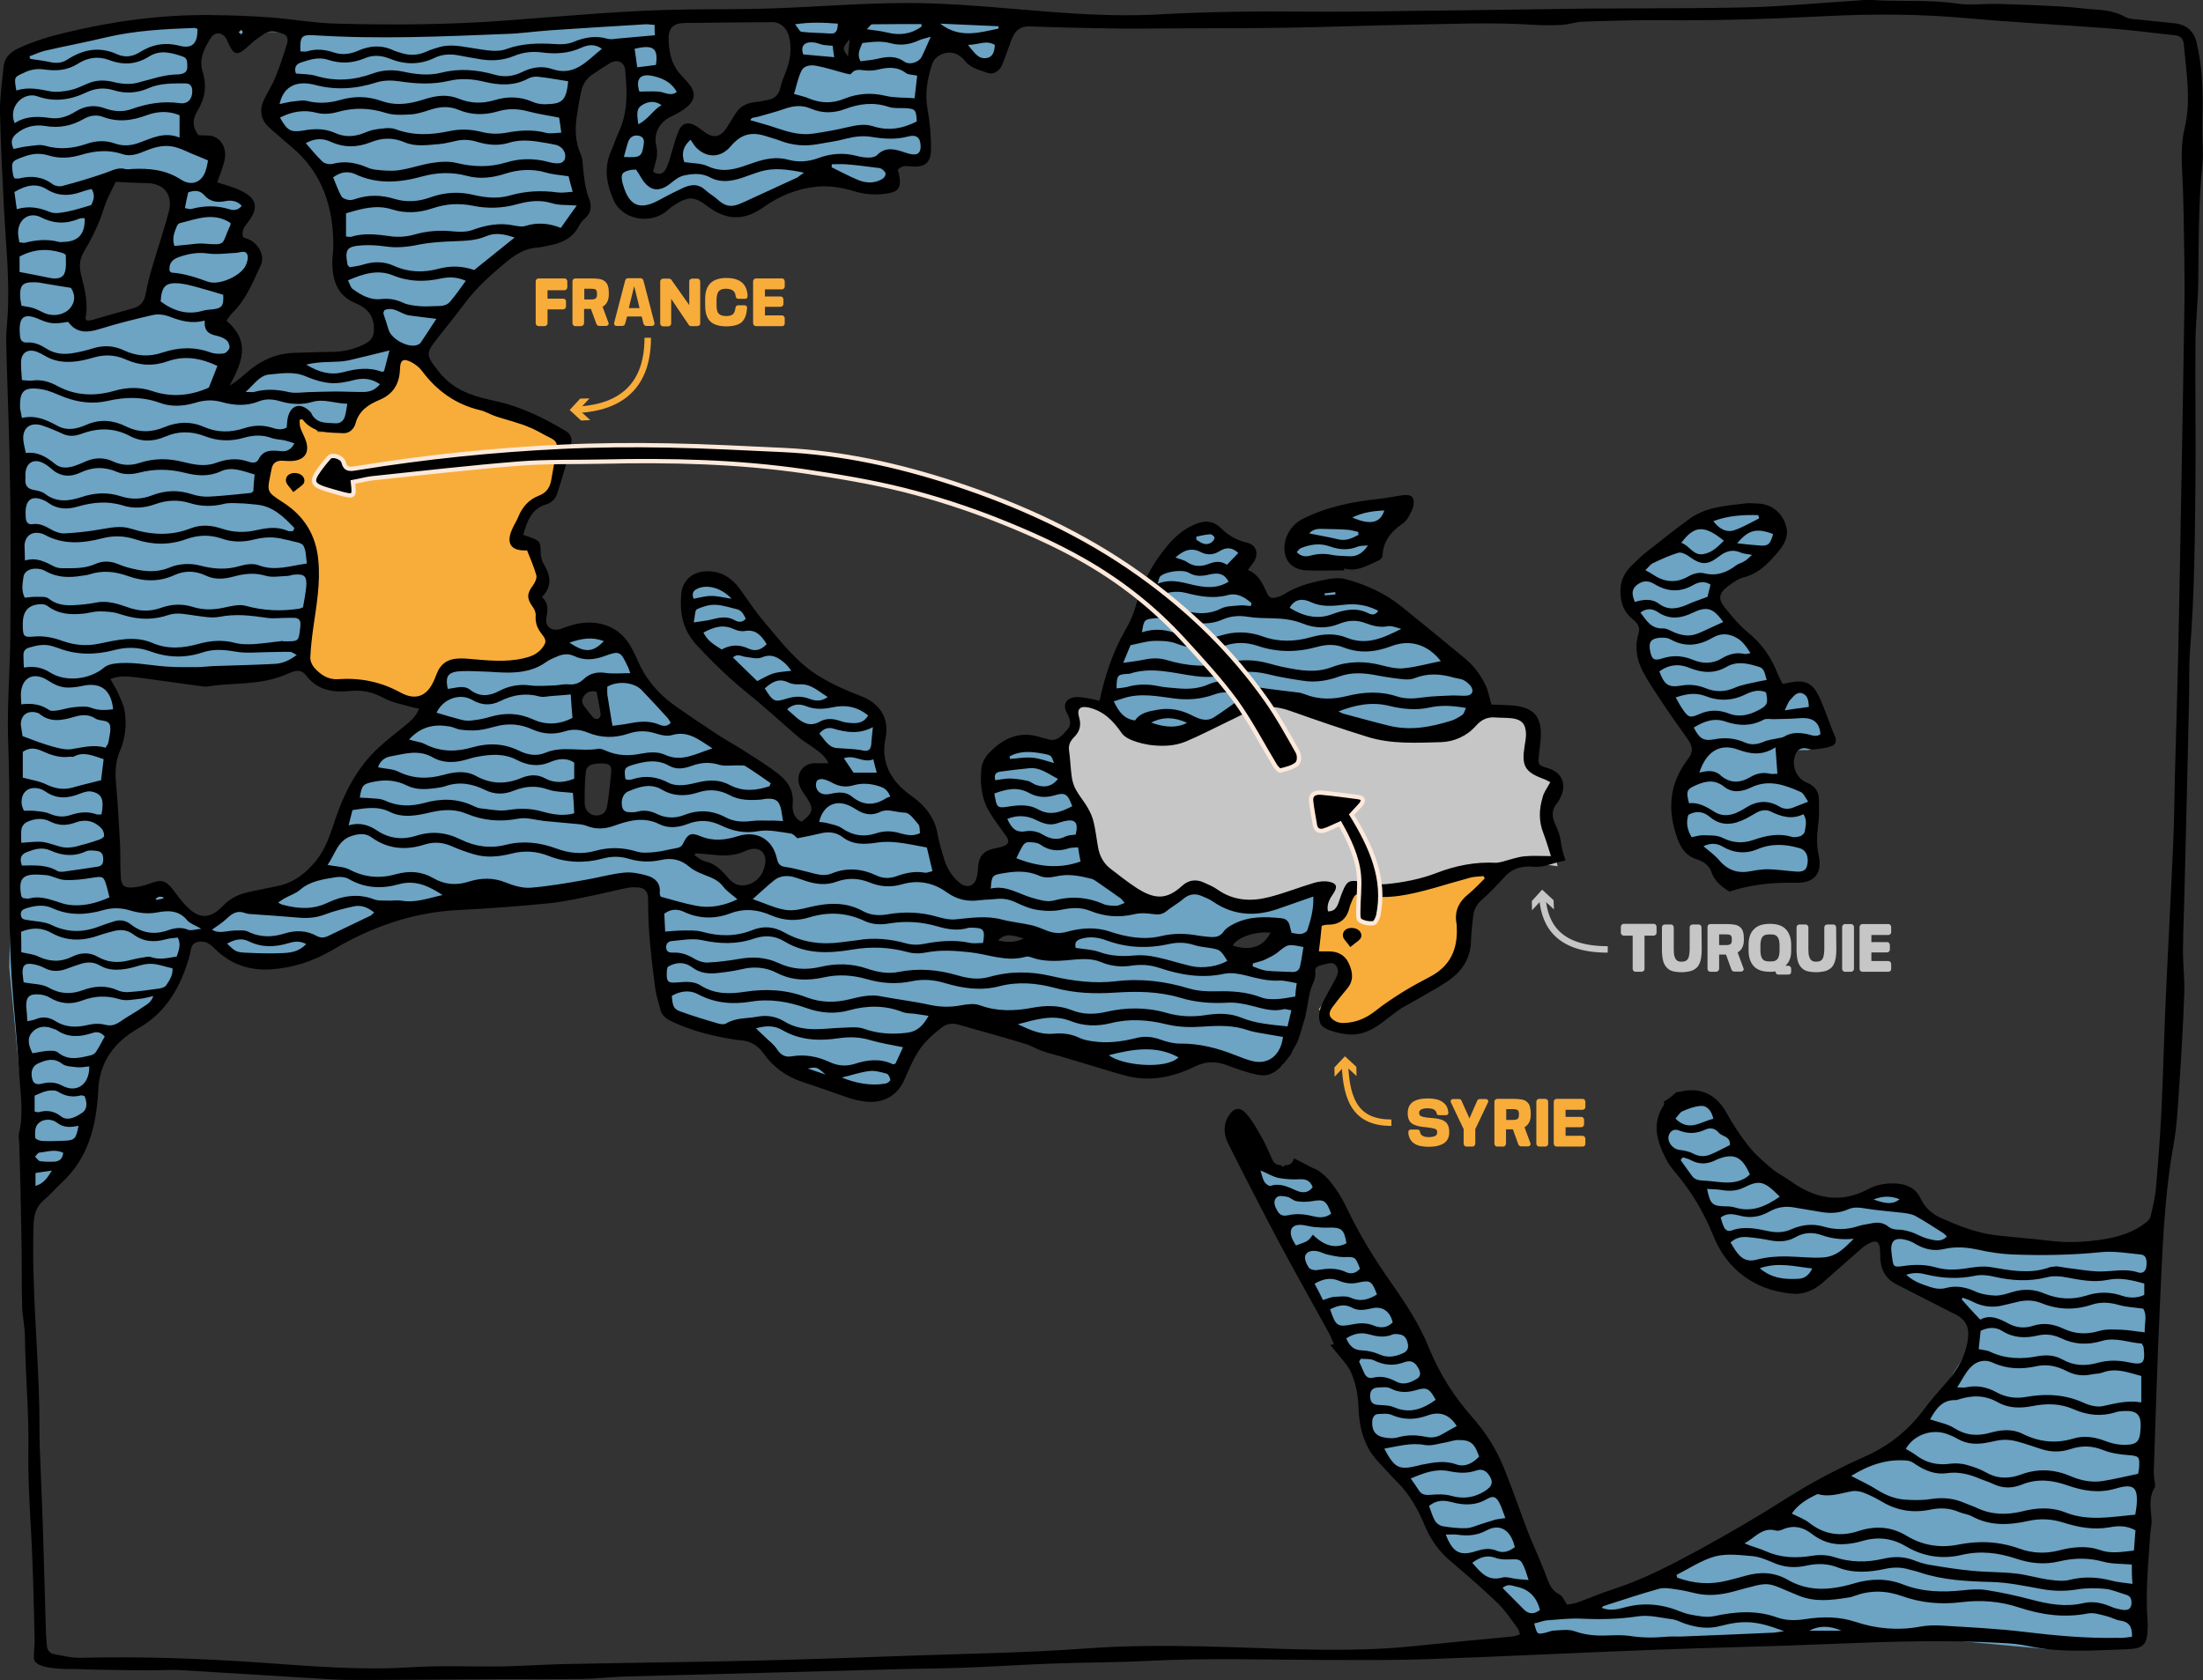<?xml version="1.0" encoding="utf-8"?>
<!-- Generator: Adobe Illustrator 19.1.0, SVG Export Plug-In . SVG Version: 6.00 Build 0)  -->
<svg version="1.1" id="Calque_1" xmlns="http://www.w3.org/2000/svg" xmlns:xlink="http://www.w3.org/1999/xlink" x="0px" y="0px"
	 viewBox="-127 10.4 1024.4 781.6" style="enable-background:new -127 10.4 1024.4 781.6;" xml:space="preserve">
<rect x="-127" y="10.4" width="1024.4" height="781.6" fill="#333333" stroke="none"/>
<style type="text/css">
	.st0{fill:#C6C6C6;}
	.st1{fill:#F8AD3B;}
	.st2{fill:#6DA3C3;}
	.st3{fill:none;stroke:#F8AD3B;stroke-width:3;stroke-miterlimit:10;}
	.st4{fill:none;stroke:#C6C6C6;stroke-width:3;stroke-miterlimit:10;}
	.st5{stroke:#FCE9DB;stroke-width:2;stroke-miterlimit:10;}
</style>
<g>
	<polygon class="st0" points="407.7,353.7 396.6,348.8 385.1,338.8 373,337.6 371.5,342.7 373,348.1 365,357.3 369.8,376.2 
		377.1,391.4 382,413.5 404.8,429 414,431.4 427.8,423.7 435.7,425.1 450.9,432.8 475.1,427.5 488.9,423.9 488,438.3 492,438.3 
		499.2,430.6 501.9,424.8 519.2,424.8 543,420.4 557.6,414.1 570.7,415.4 585.1,411.7 597.3,413.3 591.7,390.1 593.9,379.5 
		596.8,372.7 584.1,366.2 584.1,344.1 571.2,340.2 557.3,342.7 545.3,350.5 516.7,351 465.7,338.1 455.5,338.3 434.8,348.6 
		416.7,354.2 	"/>
	<polygon class="st1" points="59.5,174 68.6,177.2 80.8,191.4 98.9,198.7 122.2,207.8 135.5,213.5 129,240.6 119,244.6 113.8,261.1 
		120.6,263.7 123.4,271.8 125.4,280.7 120.6,287.3 123.4,291.8 125.4,299.9 131.1,308.6 120.6,320.3 101.7,324.3 82,324.3 75.9,330 
		70,336.9 51.3,334.2 40.6,330.3 25.7,330.3 11.5,319.3 16.1,284.7 16.1,267 9.1,250.5 -5.2,241.2 -4.1,224.8 1.8,223.6 10.9,220.9 
		12.7,215.5 9.9,204.9 12.7,202.6 20.9,211.3 33.8,211.3 40.3,198.1 54,190.4 	"/>
	<polygon class="st1" points="485.6,439.3 493.6,439.3 498.9,433.2 501.9,424.2 513.4,425.4 535.7,422.2 551.6,417.9 566.1,415.4 
		566.1,419.7 556.7,429.1 553,437.4 551.6,455.4 542.9,466.1 522.5,476.5 506.9,486.2 498.9,489.7 490.4,487.5 486.3,479.7 
		495.3,468.4 497.9,460.6 491.4,456.2 483.3,453 	"/>
	<path class="st2" d="M475.1,425.5l-20.1,5.8l-18.8-3.9l-8.3-3.7l-13.9,7.7l-9.2-2.3L382,413.5l-3.4-19l-5.7-11.9l-5.7-18.7
		l-4.4-6.7l-12.5-3l-8.9,3.2l-7.9,12.5l3.6,18.8l8.3,14.1l-10.2,5.1l-4.8,14.4l-7.4,3.5l-10.4-7.6l-6.9-22.7l-10-11.7l-11.1-13.9
		l-2.2-19.5l-3.7-8.8l-9.3-7.7l-21.1-9.7l-20.4-24.1L209,280.3h-11.5l-7,10.7l4.5,10.8l9.4,11.3l51.7,46.1l7.5,11.1h-13.3l-1.9,6
		l3.8,12.4l-6.2,6.7l-5.1-2.9L237,376l-26.8-18.7l-33.6-23.6L163,310.4l-12.1-8.5l-17,3.8l-10.6,10.5l-10.9,3h-25l-8.7,3.6
		l-3.3,11.6l-15.2,19.8l-20,19.2l-8.9,21.9l-13,21.8L-6,427.5l-13.8,4.3l-13.3,7.4l-8-5.6L-52.7,423l-12.1,4.4l-9.5-3.7l-1.7-56.1
		l4.5-22.1l-3.8-13.5l-3.9-7l10.4-3.8L-35,326l32.1-2.1l15.7-5.7l5.6-42L15,257.4l-12.4-9.6l-7.5-6.6v-13.4l6.7-4.3l10.8-3.2
		l-2.4-7.6l-0.4-7.9l2.8-3.2l8.2,7.6H34l6.3-7.2l13.8-11.8l3.9-13h10.7L93,140.6l21.3-15.8l19.8-4.4l10.8-12.4l-4.7-18.3l-3-21.6
		l4-20.9l12.6-10.4l9.8-2.3l2.5,28.3l-7.8,17.5v14.8l4.5,10.8l10.7,2.1l7.3-2.1l15-6.7l12.1,6.7l10.6,2.1L241,97.1l15.2-3.7
		l15.6,4.9H287l1.8-7.4l0.7-6.6h12l2-8.9l-2.7-22.7l5-16.7l8.9-4.4l9.1,5.2l9.7,5l7.9-14.1l4.1-8.4l-52-3.8l-18,0.8l-6.4,15.1v8.8
		l-3.9-2.9l-2.7-8.7l4.2-7.9l-10.6-1.9l-17.2,1.9l4.3,5.6l-2.7,19.6l-6.3,10l-14.4,6.4L208.6,78l-11.1-3.2l-7-3.8l-2.8,15.6l-9,8.3
		l-5.9-3.8l1.4-10.3V67.6l11.1-7.5l8.1-5.8L183,39.9l-1.2-15.7l0.7-5.6L148,20.5L81.6,25l-60.3-1.2l-37.4-2.6h-33.7l-42.7,5.4
		l-27.8,10.5l-3.9,17.2l3.2,85.7l0.9,51.3l0.1,117.3l-0.6,64.8l-2.1,86.9l6.8,70.3v34.3l2.9,4.2l16.6-16.7l10.8-16.1l0.4-24.5
		l9.1-17.7l17.4-10.3l11.9-15.4l5.3-19.9l11-3.1l7.4,6.6l14.6,6.3l21.3-2.2l48-21.6l55.9-5.6l23.5-4.8l26-5.3l9.6,4.1l6.2,48.5
		l3.5,12.1l37.7,7.5l11.1,13.1l18.2,8.7l26.5,6l9.7-2.4l8.4-18.1l9.3-12.3l9.6-2.6l17.6,4.3l48.5,15.4l26.3,6.7l12.7-4.2l16.7-3.6
		l21.4,4.8l10.1-0.9l11.6-37.7l8.1-45.4L475.1,425.5z M-39.9,62.8l4.5-10.3l-1.5-14.1l8.5-13.1h7.5l5.1,8.6l11.9-8.6h8.7l5.1,2.5
		L5.1,42.3L-3,62.8l6.2,8.5l21.2,21.3l4.7,19.6v24.6l5.1,10l12.4,7.3l2.8,12.1l-6.9,7.2l-17.2,2.4l-22.1,1.9l-17.3,10.9l-7.3,4.6
		l-4.4-4.4l6.1-12.9l1.7-9.6l-7.8-3.6l2.7-8.5l14.6-19.4l-3.2-9.9l-8-1.5l5-12l3-5.4l-6.7-6.7L-30,97.5l4.1-15.2l-4.4-7.4l-9.6-1.3
		V62.8z M-85.2,162.6l-4.7-1.4v-11.7l-2.6-18.5l2.6-7.8l9.6-20.3l1.5-8l7.1-3.6l23.4,3.7l4.8,4.2l-7.5,27.4l-6.5,26.5l-9.2,3.6
		L-85.2,162.6z M142.1,336.7l3.2-5.1l7.2-4.4l3,18.2l-4,2.7l-9.4-6.6L142.1,336.7L142.1,336.7z M159.1,381.1l-1.9,10.1l-6.2,1.2
		l-7.4-3.2l-2.1-11.5l3.3-13.3l7.5-1.9l6.8,3L159.1,381.1L159.1,381.1z M219.8,427.5l-6.1-3.7l-9.2-7.9l-11.1-5.3l-2.8-5.4l4.5-3
		l15.1,2.6l12.8-4.1l6.5,4.1l1.9,12.4L219.8,427.5z M346.2,452.1l-10.6,1.3l-2-3.6l2-7l13.4-1.1l11.4,5.3L346.2,452.1z M463.8,452.1
		l-15,3.3l-4.7-4V447l4.7-5.3l15.1-2.4l5.4,2.4L463.8,452.1z"/>
	<polygon class="st2" points="478.9,256.2 502.3,247.8 526.1,243 526.1,247.7 516.8,257.2 513.5,267.8 502.5,272.3 485.6,272.3 
		474.8,269.7 473.5,263.5 	"/>
	<polygon class="st2" points="434.2,256.3 440.2,258.6 448.6,263.5 454.9,266.6 446.1,275.8 455.5,280.8 463.8,291.8 474.8,286.5 
		495.4,280.8 516.6,289.4 543,310.1 559.5,328.2 561.5,340.7 549.5,349.1 520.6,352.2 483.7,341.4 459.1,335.3 450.9,338.3 
		424.3,355.4 404,350.5 389.4,339.3 388.6,327.2 396,307.4 404,291.8 416.7,266.7 431.6,256.3 	"/>
	<polygon class="st2" points="699.1,252.5 699.1,263.8 686.8,273.7 672.6,283.5 670.4,289.4 676.5,297.3 690.5,315.5 698.1,328.7 
		698.1,334.5 710.4,328.7 719.1,338.9 723.8,355.5 713.8,359.3 704.2,359.3 702.9,367.3 707.7,374.6 714.1,378.4 714.1,395.6 
		715,409.4 713.8,415.9 694.4,419 677.6,423 668.3,409.4 657.6,402.9 652.1,384.2 657.6,365.3 663.1,357.3 652.2,340.7 635.8,315.5 
		637.8,302.8 629.1,290.7 629.1,281.4 652,258.8 669.6,249.4 690.7,247.6 	"/>
	<polygon class="st2" points="449.1,533.7 462.3,553 472.5,554.8 483.8,556.9 497.3,575.8 520.6,615.5 533.4,640.2 547.8,664.5 
		563.5,682.4 574.8,710.7 593.9,756.5 603.3,759.2 652.6,739.8 729.3,694.9 756.3,680.1 777.3,655.5 789.1,636.8 789.1,623.9 
		777.1,615.5 755.2,604.3 749.1,598.4 749.1,583.7 740.1,583.9 723.7,599.2 712.7,608.4 693.3,605.2 676.6,591.7 663.1,566.8 
		646.8,541.8 647.6,529.3 657.5,520.6 666.8,522.5 677.4,538.3 700.6,562.4 721.8,570 735,567.8 750.2,562.8 759.3,564.9 769,575.8 
		790.3,586.4 831.6,590.3 866.8,588.1 875.1,583.9 868.5,773.2 860.2,777.3 823.2,777.3 774.2,772.8 700.6,773 585.1,776 
		580.4,764.6 566.6,747.4 545.4,730.8 538.7,721.2 529.5,704.7 513.4,687.2 507,671.2 505.4,650.6 495.5,634.4 449.1,545.5 	"/>
	<g>
		<g>
			<path class="st3" d="M174.2,167.5c0,12.1-3.4,32.1-32.9,33.5"/>
			<g>
				<polygon class="st1" points="147.1,195.7 142.2,201 147.5,205.8 143.2,206 137.9,201.1 142.8,195.8 				"/>
			</g>
		</g>
	</g>
	<g>
		<g>
			<path d="M897.1,71.1c0-3.2,0-6.3,0.1-9.5c0.2-10.5-0.3-20.8-2.7-31.1c-1.3-5.8-4.8-8.7-10.6-9.3c-5.5-0.6-11-1.1-16.4-1.7
				c-2.1-0.2-4.4-0.2-6.2-1.2c-4.5-2.5-9.3-3.2-14.3-3.5c-4.8-0.3-9.5-1-14.3-1.3c-10.2-0.6-20.5-1-30.7-1.3
				c-6.5-0.1-13.2,0.8-19.6-0.2c-12.9-1.9-25.8-0.7-38.7-1.6c-3-0.2-6,0.2-9,0.4c-16.2,1-32.5,2.6-48.7,3
				c-25.3,0.6-50.6,0.4-75.9,0.6c-19.2,0.2-38.5,0.6-57.8,0.8c-23.7,0.2-47.4,0.8-71.1,0.6c-23.2-0.2-46.4,0-69.5,1.3
				c-21.4,1.2-42.8-0.5-64.1-2.3c-17.6-1.5-35.3-3-52.9-3c-20.8,0-41.6,1.8-62.5,2.5c-12.9,0.5-25.8,0.3-38.7,0.5
				c-28.3,0.3-56.5,3-84.7,5.1c-26.3,2-52.6,2.2-79,1.5c-10.4-0.2-20.7-2.1-31.1-2.9c-9.3-0.7-18.7-1-28.1-1.1
				c-22.6-0.2-44.8,2.8-66.8,8.1c-7.6,1.8-15,4-22.1,7.3c-4.1,1.9-6.7,4.5-7.1,9c-0.6,6.9-1.7,13.8-1.6,20.6
				c0.3,15.4,1.2,30.8,1.9,46.1c0.9,16.4,2.7,32.8,1.6,49.3c-0.3,4.1-0.7,8.2-0.6,12.2c0.4,17,1.1,33.9,1.5,50.9
				c0.3,13.3,0.5,26.5,0.5,39.8c0.1,15,0,30.1-0.1,45.1c-0.1,16.6-1.6,33.1-1,49.8c1,26.5,0.4,53.1,0.6,79.6
				c0.1,9.9,0.4,19.8,1,29.7c1,14.8,2.6,29.6,3.5,44.4c0.5,9.3,2.2,18.6,0,28c-0.5,1.8,0.1,3.9,0.1,5.8c0.4,14.8,0.8,29.7,1,44.5
				c0.2,10.1,0,20.1,0.3,30.2c0.1,4.7,1.2,9.4,1.3,14.2c0.2,17.7,1.9,35.3,1.6,53c-0.3,17.3,1.3,34.6,1.9,51.9
				c0.5,12.1,0.7,24.1,1,36.1c0.1,3-0.5,6-0.3,8.9c0.3,4.9,14.6,4.9,19.1,4.8c7.6,0.3,15.2,0.4,22.8,0.5c4.4,0.1,8.8,0.1,13.2,0.1
				c4.2,0,8.5-0.3,12.7-0.1c23.4,1.4,46.9,2.9,70.4,4.3c5.4,0.3,10.9,0.3,16.4,0.3c21-0.1,42.1-0.3,63.1-0.4
				c12.6,0,25.2,0.1,37.7-0.1c6.4-0.1,12.7-0.9,19.1-1.1c22.5-0.6,44.9-1.2,67.4-1.8c19.8-0.5,39.6-1.1,59.4-1.6
				c10.3-0.3,20.6-0.3,30.8-0.7c13.6-0.5,27.2-1.4,40.8-1.9c15.2-0.6,30.4-0.5,45.6-1.3c27.1-1.4,54.1-0.5,81.2-0.4
				c16.3,0,32.5,0.2,48.8-0.4c34.6-1.2,69.3-3,103.9-4.3c28.1-1.1,56.2-1.6,84.3-2.8c26.2-1.1,52.3-1.9,78.5-0.4
				c4.2,0.2,8.5,0.6,12.6,1.5c15.1,3.2,30.3,1.9,45.5,1.4c8.1-0.3,9.4-2.3,9.6-10.6c0-0.8,0-1.7-0.1-2.6c-1-13.6,0.4-27.2,1.3-40.8
				c0.2-2.1,0.7-4.1,0.6-6.2c-0.3-5.1-1.5-10.2,1.4-15c0.5-0.7,0.1-2,0-3c-0.1-1.3-0.4-2.7-0.4-4.1c0.9-25.5,1.6-51,2.8-76.4
				c1.2-25.5,1.9-51.2,6.5-76.5c1.5-8.4,1.9-17.2,2.5-25.8c1-14.8,1.9-29.7,2.4-44.5c0.2-6.7-0.7-13.4-0.6-20.1
				c0.1-10.4,0.6-20.9,0.8-31.3c0.7-28.1,1.4-56.2,2-84.3c0.2-8-0.1-16,0.5-23.9c2.1-26.1,2.2-52.3,2.5-78.5
				c0.2-21.5-0.2-43.1,0-64.7c0.1-9.4,1.2-18.7,1.3-28.1c0.2-18.1,0.1-36.1,1.9-54.1C897.6,81.8,897.1,76.4,897.1,71.1z M337.3,22.6
				c0,0.4,0,0.7,0,1.1c-9.1,1.9-18.2,4.7-27.1-2.3C319.3,21.8,328.3,22.2,337.3,22.6z M335.6,31.3c-0.2,2.9-0.7,5.6-3.9,6.1
				c-3.9,0.6-5.6-2.6-8.6-6.1C328.1,31.2,331.7,28.9,335.6,31.3z M278.5,21.7c7.7-0.1,15.3-0.1,23-0.1c0,0.4,0,0.8,0,1.2
				c-4.9,3.5-10.2,4.2-16,2.7c-2.8-0.7-5.7-0.9-9.4-1.5C277.2,22.9,277.9,21.7,278.5,21.7z M274,30.4c4.5-0.5,8.7-1.1,13.1,0.1
				c4.4,1.2,8.7,0.7,12.9-1.2c1.7-0.8,3.5-1.1,5.8-1.8c-1.6,3.6-2.8,6.5-4.2,9.3c-1.2,2.5-5.6,4.1-8.2,2.2
				c-4.2-2.9-8.2-2.2-12.6-1.2c-2.5,0.6-5.1,0.7-7.7,1.1C271.4,35.5,272.9,33.1,274,30.4z M280.9,82.5c-0.9,0.9-2.6,1.2-3.9,1.2
				c-1.9,0-3.8-0.3-5.7-0.8c-6-1.6-12-1.1-17.7,1c-4.6,1.7-9.3,2.1-14,0.8c-5.4-1.5-10.5-0.5-15.6,1.2c-2.5,0.8-5,1.8-7.5,2.5
				c-4.9,1.4-9.5,1.6-14.4-0.7c-3-1.4-6.8-1.3-10.9-1.9c-1.3-3.8-0.8-7.1,2.9-10.4c1.1,1.5,1.9,3,3,4c5,4.7,11.3,4.3,15.7-1
				c4.7-5.5,9.4-6.9,16.3-4.7c2.4,0.8,4.8,1.4,7.1,2.3c5.4,2,11,2.5,16.7,1.5c4.5-0.8,9.1-1.4,13.5-2.6c4-1,7.9-1.5,12-0.8
				c5.6,0.9,11.1,1.3,16.8-0.2c4.1-1.1,5.8,0.6,5.9,4.5c0,2.8-1.1,4.1-3.8,3.8c-1.8-0.2-3.4-0.9-5.1-1.4
				C288.1,79.5,284.3,79,280.9,82.5z M284.8,91.3c0,0.8-0.8,2-1.6,2.4c-3.8,2.2-7.8,1.9-11.7,0.2c-4-1.7-7.9-3.8-11.8-5.7
				c0-0.5,0.1-0.9,0.1-1.4c2.5,0,5.1-0.2,7.6,0.1c4.4,0.3,8.7,1,13.1,1.5c0.8,0.1,1.8,0.1,2.5,0.6C283.8,89.5,284.8,90.5,284.8,91.3
				z M171.1,59.6c2.6-1.8,5.9-2.8,9.5-0.3c-4,2.3-6.1,6.6-10.8,8.9C169.4,64.5,168.6,61.4,171.1,59.6z M176.4,45.7
				c4.5,1,8.8,2.8,11.3,7.5c-3,2.2-5.7,0-8.5-0.2c-2.9-0.2-5.9,0-8.9,0C168.5,47.2,170.6,44.5,176.4,45.7z M170.3,73.6
				c2.6,0.7,2.2,2.8,1.9,4.7c-0.8,5-1.6,5.5-9.1,5.1c0.8-2.7,1.3-5.1,2.1-7.3C166.1,73.9,168,73,170.3,73.6z M166.5,89.4
				c0.7-0.1,1.4-0.1,2.3-0.1c0.9,1.3,1.7,2.7,2.5,4c3.6,5.9,8,6.8,13.5,2.4c2.1-1.7,4-3.3,6.8-3.8c4.1-0.8,7.9-1,11.8,1.1
				c4.7,2.5,9.6,1.7,14.4,0.2c3-1,6-2.2,9-3.1c6.3-1.8,12.5-0.9,20.1,0.6c-1.7,1.1-2.4,1.7-3,2.2c-8.3,3.8-16.7,7.7-25,11.5
				c-1.5,0.7-3,1.3-4.5,1.6c-3,0.6-5.4-0.7-7.6-2.7c-1.8-1.7-4-2.8-5.8-4.5c-3.5-3.2-7.1-2.6-10.8-0.8c-3.6,1.7-7.2,3.5-10.8,5.5
				c-8.8,4.8-13.8,2.7-16.6-6.9c-0.1-0.3-0.2-0.7-0.3-1C161.5,91.3,162.2,90.3,166.5,89.4z M221.9,66.3c0.5-1.5,2.3-1.2,3.6-1.6
				c4-1.2,8.1-2.2,12.1-3.6c4.2-1.5,8.2-2,12.4-0.2c5.3,2.3,10.7,2.2,16,0.2c6.6-2.5,13.3-3.3,20.2-1c2.3,0.8,4.9,0.5,7.4,0.6
				c5.1,0.3,5.4,0.6,5.7,6.2c-6.7,3.4-13.3,4.5-20.4,2.2c-3.8-1.2-7.6-0.5-11.5,0.4c-5.4,1.3-11,2.3-16.6,3.1
				c-5.7,0.8-11.2-0.8-16.6-2.6C230.3,68.6,226.2,67.6,221.9,66.3z M268.1,28.6c-0.2,2.4-0.5,4.9-0.8,8.1
				C264.6,32.8,264.6,32.8,268.1,28.6z M262.6,21.4c-0.1,3.3-0.9,4.8-3.4,4.6c-4.5-0.3-9-0.3-13.5-0.8c-0.9-0.1-1.5-1.7-3-3.5
				C250,20.6,256.1,20.9,262.6,21.4z M260.9,37c-5.1-0.4-9.6-0.9-14.4-1.3c-1.4-4,0.6-6.2,5.4-5.5c1.3,0.2,2.6,0.8,4,1.1
				c1.2,0.2,2.4,0.2,4.3,0.4C260.4,33.6,260.6,35,260.9,37z M245.6,43.5c1.2-2.7,4.5-3,7-2.5c4.3,0.8,8.5,2.2,12.7,3.3
				c1.1,0.3,3.1,0.9,3.4,0.5c2-2.8,4.6-1.7,7.1-1.6c1.8,0.1,3.6,0,5.3-0.4c4.7-1.1,9-1.6,13.2,1.6c1.1,0.8,3,0.7,5.2,1.2
				c-0.4,3.5-0.8,6.6-1.2,10.5c-4.7-0.4-9.2-0.1-13.4-1.1c-6.6-1.6-13-1.2-19.2,1.3c-5.6,2.3-11,2.2-16.5-0.1
				c-2.1-0.9-4.3-1.3-7-2.1C243.4,50.4,244,46.8,245.6,43.5z M191.2,21.1c13.6-0.2,27.2-0.3,40.8-0.4c3.7-0.1,6.7,2.5,7.8,6.3
				c1.6,5.9,0.7,11.6-1.5,17.1c-0.9,2.3-1.9,4.6-2.4,7c-0.7,3.1-2.4,5.1-5.5,5.7c-2.1,0.4-4.2,0.9-6.3,1.1c-4,0.4-7.1,2.1-9.2,5.5
				c-1.3,2.1-2.6,4.2-3.9,6.3c-3,4.6-6.2,5.2-10.6,2c-1.3-0.9-2.5-2-3.9-2.8c-3.5-2-6.3-1.3-7.9,2.3c-1.3,3-2.1,6.3-3.1,9.5
				c-0.8,2.7-1.5,5.5-2.7,8c-1.1,2.2-3,3.6-6.1,1.6c0.6-2.4,1.2-4.4,1.7-6.7c0.2-1.7,0.2-3.6-0.2-5.2c-1.4-5.7,1.2-11,6.7-13.7
				c2.7-1.3,5.4-2.7,7.6-4.6c4-3.4,4-7,0.6-11c-1.4-1.6-2.8-3.1-4.2-4.7c-3.8-4.5-4.9-10.1-5-15.8C183.8,23.5,186.1,21.2,191.2,21.1
				z M178,40.6c-2.6,0.4-5.4,0.7-8.7,1.1c-0.4-3.2-0.8-5.8-1.2-8.6C176.8,31,179.2,32.8,178,40.6z M19.1,26.8
				c29.7,1.9,59.3,0.6,89-0.6c6.9-0.2,13.7-1.2,20.6-1.7c14.8-1,29.6-1.9,44.4-2.8c1.2-0.1,2.5,0.2,4.3,0.3c0,2,0,3.6,0.1,4.8
				c-6.1,0.5-12,1.1-17.9,1.6c-1.4,0.2-2.9,0.4-4.2,0c-5.6-1.6-10.7-0.6-16,1.6c-2.5,1-5.5,1.1-8.3,0.9c-7.8-0.5-15.3-0.4-22.9,2.4
				c-4.2,1.5-9.4,0.4-14.1-0.3c-5.6-0.8-11.1-2.3-16.8-0.7c-2,0.6-4.1,1.2-6,2.1c-3.9,1.8-7.9,1.9-11.9,0.6
				c-1.2-0.4-2.4-0.7-3.5-1.2c-5.5-2.6-11-2.2-16.4,0.2c-3.7,1.6-7.4,2.1-11.3,0.8c-4.1-1.4-8.3-1.8-12.5-0.5c-0.9,0.2-2,0-3,0
				C12.4,27.4,13.2,26.4,19.1,26.8z M12.6,39.6c4.2-1.4,8.4-2.9,12.9-1.4c5.8,1.9,11.4,1.7,17.1-0.7c3.7-1.6,7.6-1.4,11.4,0.1
				c7.1,2.9,14,3.1,21.1-0.3c3.5-1.7,7.4-1.9,11.4-1.1c2.8,0.6,5.6,1,8.4,1.5c5.9,1.2,11.6,1,17.2-1.3c4.1-1.7,8.5-2.2,13-1.6
				c6.2,0.8,12.3,0.5,18.2-2.2c2.9-1.3,6.1-2,9.6,0.5c-7.1,5.6-12.6,13-23.2,9.4c-4.6-1.6-9.5-0.8-13.9,1.4
				c-4.2,2.1-8.5,2.5-12.9,1.2c-8.2-2.3-16.3-3-24.6-0.9c-6,1.5-12,0.8-17.9-0.5c-4.8-1-9.5-0.8-14.1,0.9c-8.5,3.1-17.1,3.8-26,1.2
				c-3.1-1-6.6-0.9-9.7-1.2C9.7,42,10.6,40.3,12.6,39.6z M118.1,266.4c1.5,3.9,3.2,7.6,4.3,11.6c0.3,1.4-0.6,3.4-1.6,4.7
				c-2.8,3.8-2.9,6-0.2,9.8c0.9,1.2,1.6,2.8,1.5,4.2c-0.3,3.4,0.8,6.1,2.9,8.7c2.3,2.9,2.1,4-0.3,6.9c-2.2,2.5-5.1,3.6-8.3,4.3
				c-8.6,2-17.3,0.9-25.9,0.2c-2.1-0.2-4.2-0.2-6.3,0.1c-3.6,0.6-6.2,2.6-7.7,5.9c-0.4,0.9-0.8,1.9-1.2,2.9
				c-3.1,8.1-8.4,11-16.1,6.8c-9.3-5.1-18.8-6.9-29.1-6.2c-4.6,0.3-8.1-2.1-11-5.4c-1.1-1.3-1.9-3.2-1.8-4.8
				c0.2-4.4,0.7-8.8,1.3-13.2c1.5-10.6,3.5-21.2,2.4-32.1c-1.1-11.6-6.6-20.4-16.2-26.6c-8.5-5.5-7.6-4.9-5.5-15.7
				c0.5-2.7,2.2-3.9,4.9-3.8c1.6,0.1,3.2,0.2,4.8,0.1c5.7-0.4,8.1-4,6.2-9.5c-0.7-2-1.8-3.9-2.5-5.9c-0.4-1.1-0.3-2.5-0.4-3.7
				c0.5-0.1,0.9-0.2,1.3-0.3c5,6.6,12.3,6.2,19.3,6.5c2.8,0,4.8-2.2,5.4-4.5c1.6-6,6.1-8.9,11.2-11c6.6-2.8,9.3-7.7,9.5-14.5
				c0.1-4.1,1.6-5,5.4-3c1.8,1,3.6,2.4,4.8,4c6.9,9.3,15.7,15.6,27.1,18.3c2.6,0.6,4.9,2.1,7.4,2.9c3.3,1.1,6.8,2,10.1,3.1
				c2.4,0.7,4.7,1.6,6.9,2.6c2.6,1.2,5,2.7,7.5,3.9c3.5,1.7,4.2,2.7,3.5,6.6c-0.7,4.3-1.6,8.6-2.3,13c-0.5,3.5-2.2,6.3-5.7,7.6
				c-4.7,1.8-7.8,5.2-9.7,9.9c-0.7,1.8-1.8,3.4-2.6,5.2C108,263.1,110.5,266.8,118.1,266.4z M139.9,315.5c4.8,2.3,9.5,1.8,14.4,0
				c6.7-2.5,7.3-2.1,10.4,4.5c0.5,0.9,0.8,1.9,1.4,3.5c-4.1,0-7.8,0.4-11.3-0.1c-4-0.6-7.4,0.1-10.3,2.8c-2.1,2-4.3,2.8-7.2,2.5
				c-2.1-0.2-4.2,0.4-6.3,0.5c-3.8,0.1-7.7,0.5-11.5,0c-5.2-0.7-10,0.3-14.4,2.6c-4.7,2.5-9.1,2.8-13.4-0.5
				c-3.2-2.5-6.7-0.8-10.5-0.5c-1.1-5.3-0.2-7.2,3.9-8c3.8-0.5,7.7-0.2,11.6-0.1c4.8,0.1,9.6,0.7,14.3,0.5c5.7-0.2,11.2-1.4,16-4.9
				c1.5-1.1,3.4-1.8,5.2-2.6C134.7,314.6,137.3,314.3,139.9,315.5z M137.8,309.3c5.5-1.9,10.5-2.8,16-0.7
				C148.6,314,144.9,314.1,137.8,309.3z M197,293.8c2.6-1.2,5.7-2.2,8.5-2.1c3.5,0.1,6.9,1.3,10.3,2.1c2.2,0.6,3.1,2.6,4,4.4
				c-1.8,1.9-3.5,1.6-5.1,0.7c-3.3-1.9-6.7-1.4-10.2-0.5c-2.5,0.7-5.1,0.9-8.9,1.5C196.2,297,196.1,294.4,197,293.8z M195.5,288.9
				c-1.1-3.1,0.4-4.1,2.3-4.9c4.5-1.8,10.9,0,15.4,4.9c-4-0.6-6.9-1.4-9.6-1.3C200.9,287.6,198.2,288.4,195.5,288.9z M214.2,303
				c1.5,0.7,3.5,1.2,5.1,0.9c5.2-0.9,7.7,2.1,10.2,6.1c-2.7,2.9-5.5,3.5-8.6,2c-4.2-1.9-8.2-1.8-12.3,0.5c-3.3-2.1-6.6-3.9-8.5-7.9
				C204.7,302.2,209.1,300.6,214.2,303z M219.5,315.9c2.6,0.3,5.6,1.2,7.7,0.3c4.7-2,7.8,0.1,10.9,2.8c1.1,1,2,2.3,2.9,3.4
				c-3.1,0.4-5.9,0.5-8.3,1.2c-2.5,0.8-4.8,2.2-7.6,3.6c-3.7-3.6-7.4-7.2-11.3-11C216,314.2,217.7,315.7,219.5,315.9z M239.7,327.9
				c1.5,0.7,3.5,0.9,5.2,0.8c5.2-0.3,8.6,3.2,13,5.9c-3.2,2.3-6,1.8-8.6,0.8c-3.5-1.3-6.8-1.2-10.3-0.1c-5.9,1.8-6.4,1.6-10.4-4.7
				C232,327.6,235.2,325.6,239.7,327.9z M247.7,338.8c4.1,1.7,8.1,1.5,12.4,0.6c5.9-1.3,11.5-0.4,16.6,3.8c-2,3.4-4.9,3.7-7.9,3.5
				c-1.8-0.1-3.6-0.4-5.2-1c-3.2-1.1-6.4-1.3-9.3,0.3c-4.4,2.5-7.7,0.9-11-1.9c-1.3-1.1-2.6-2.3-4.3-3.8
				C242.1,337.6,244.9,337.8,247.7,338.8z M260.5,349.3c6.1,1.8,12,2.7,18.4-0.7c-0.3,3.2-0.6,5-0.7,6.9c0,3.1-1,4.6-3.8,4
				c-4.2-0.9-8.4-0.8-12.6-1.2c-3.6-0.4-5.5-4-7.8-6.7C255.9,349.2,258.4,348.6,260.5,349.3z M279.1,363.6c0.6,2.5,1,4.1,1.6,6.2
				c-3.8,0-7,0-10.8,0c-1.3-1.9-2.8-4.1-4.5-6.7C270.4,361.2,274.2,365.5,279.1,363.6z M269.7,375.7c4.2-1.2,8.2-0.9,12.4,0.5
				c2.5,0.8,3.8,2.1,4.9,4.7c-1.1,0.4-1.6,0.5-2,0.8c-5.6,3.6-10.8,3.4-16-0.9c-2.7-2.2-6.2-2-9.6-1.2s-5.7-0.1-6.7-2.5
				c-0.4-1-0.4-2.5,0.1-3.4c0.4-0.7,1.9-1.1,2.8-0.9c1.5,0.3,3,0.9,4.4,1.7C263.1,376.2,266.3,376.7,269.7,375.7z M287.4,387.5
				c2.1,0.3,4.1,0.8,6.4,0.9c2.2,0,4.4,3.3,6.3,5.5c0.7,0.9,0.5,2.6,0.7,4c-3.4,1.7-6.5,0.8-9.5,0c-3.7-1.1-7.3-1.1-10.9,0.1
				c-5.8,1.9-11.1,1-16.1-2.5c-1.8-1.2-4.2-1.6-6.4-2.2c-1.3-0.4-2.6-0.4-4-0.6c1.7-7.4,7.4-10.5,13.7-7.7c1.5,0.6,2.8,1.5,4.2,2.3
				c3.5,2.1,6.8,2.5,10.6,0.7C283.8,387.3,285.8,387.2,287.4,387.5z M255.6,397.8c3.3-0.6,6.5-0.1,9.1,1.9c5,3.8,10.4,3.5,16.2,2.6
				c3.2-0.5,6.6-0.4,9.9,0c4.3,0.5,8.7,1.5,13.2,2.3c0.8,3.5,1.7,7,2.6,11c-1.4,0.3-2.6,0.9-3.6,0.7c-4.5-0.8-8.8,0.1-13,1.6
				c-3.3,1.2-6.4,1.2-9.7-0.4c-6.7-3.1-13.6-3.7-20.6-0.8c-3.7,1.5-7.3,0.2-10.9-0.7c-3.6-0.9-7.2-1.9-10.8-2.4
				c-2.4-0.3-3.2-1.6-3.7-3.7c-1.9-9-9.2-13.4-18.1-10.6c-6,1.9-11.6,2.5-17.6,0c-4.3-1.8-5.8-1-7.9,3.3c-0.8,1.8-2,2.1-3.7,2.4
				c-3.1,0.5-6.2,1.4-9.3,1.7c-3,0.3-6.2,0.6-8.9-0.3c-6.3-1.9-12.6-2-18.8-0.3c-6.3,1.8-12.2,1.2-18.2-1
				c-7.6-2.8-15.4-3.8-23.4-1.8c-7.3,1.9-14.4,0.9-21.1-2.4c-6.9-3.4-13.6-4.1-21-1.7c-6,1.9-12.3,1.3-17.8-2.4
				c-3.8-2.5-7.8-4.1-13.4-2.5c0.7-2.8,1.2-4.9,1.8-7.1c6-0.9,11.6-2,17.3,0.8c6.2,3.1,12.9,1.7,19.2,0.2c5.7-1.3,11.1-1.6,16.6,0.7
				c7.7,3.2,15.6,3.9,23.9,2.3c4-0.8,8.4,0.7,12.6,1.1c5.1,0.5,10.1,0.9,15.2,1.4c1.3,0.1,2.7,0.3,4,0.8c4.3,1.7,8.3,1.6,12.8,0
				c6.7-2.4,13.8-4.4,21-0.8c4.4,2.2,9,1.6,13.4-0.1c5.3-2,10.1-1.8,15.3,0.7c5.4,2.6,11,3.9,17.4,2.7c4.8-0.9,10.1,0.4,15.2,1.1
				c1.2,0.2,2.2,1.6,3,2.2C248.1,399.5,251.7,398.7,255.6,397.8z M351.8,367.7c5-0.4,8.7,2.7,13.2,5c-3.1,3.8-6.4,4-9.9,2.9
				c-1.5-0.4-2.8-1.7-4.3-2c-2.7-0.6-5.5-1-8.2-1.1c-2.2,0-4.4,0.5-6.8,0.8c-0.7-2.7,0.3-3.7,2.4-4
				C342.7,368.7,347.3,368.1,351.8,367.7z M342.5,362.2c5-2.8,10.5-2.2,15.8-1.2c3.6,0.7,3.6,0.8,4.8,4.3c-3.6-1-6.8-2.2-10.2-2.5
				c-3.4-0.3-6.9,0.4-10.3,0.6C342.6,363,342.5,362.6,342.5,362.2z M351.3,379.1c3.9,2.2,7.9,2.5,12.2,1.2c4.9-1.5,6-0.5,8.1,5.1
				c-5.1,2.6-10.1,4.7-15.8,1.5c-4.2-2.4-8.8-2.1-13.4-1.4c-5.7,0.9-5.9,0.8-7.1-6C340.8,377.5,345.9,376.2,351.3,379.1z
				 M374.8,344.1c-1.2-4,0.5-5.5,4.5-4.6c6.7,1.6,11.1,5.8,15.3,11.9c2.7,3.9,11.9,5.3,13.1,5.5c5.7,0.7,11.4,0.6,16.7-1.6
				c6.7-2.8,13.1-6.2,19.6-9.3c3.7-1.7,7.2-3.7,11-5.2c6-2.4,12-1.9,18.1,0.3c11.8,4.2,23.7,8.3,35.7,12c11.1,3.5,22.8,2.8,34.2,2.5
				c6.2-0.2,12.1-2.8,16.4-7.7c2.4-2.7,5.2-4.1,8.8-3.8c2.6,0.2,5.3,0.1,7.9,0.4c4.6,0.6,6.4,2.7,6.5,7.4c0,1.9-0.4,3.9-0.7,5.8
				c-1.4,8.8,0.2,11.8,8.6,14.9c1,0.3,1.9,0.9,3.4,1.6c-1.5,2.8-3.2,5-3.6,7.2c-1.7,5.5-1.8,11.1,0.4,16.6c1.3,3.4,2.3,6.9,3.5,10.6
				c-4.5,0-8.6-0.3-12.5,0.1c-3.4,0.4-6.7,1.6-10.1,2.5c-1,0.2-2,0.5-3,0.5c-9.5-0.5-18.7,1.3-27.5,4.7c-7.5,2.9-15.3,4.4-23.2,5.2
				c-4,0.4-8.1-0.4-12.1-1.1c-5.3-0.9-6.5-0.4-8.5,4.6c-0.8,1.8-1.3,3.7-2,5.5c-0.8,2.1-2,3.8-4.8,3.7c-0.7-3.3,0.8-5.8,2.5-8.3
				c2.1-3.1,1.6-4.8-2.1-5.5c-2.2-0.4-4.6-0.1-6.7,0.5c-7.1,2.1-14,4.9-21.2,6.7c-8.3,2.1-16.4,1.7-23.8-3.5c-2-1.4-4.3-2.4-6.6-3.4
				c-3.6-1.6-7.1-1-9.9,1.6c-7.2,6.6-12.8,6.5-21.5,0.8c-4.1-2.7-8-5.8-11.9-8.8c-3.2-2.5-5-5.9-5.7-9.9c-0.7-3.8-1.1-7.7-2-11.5
				c-0.5-2.3-1.5-4.6-2.7-6.7c-1.6-2.9-3.9-5.5-5.5-8.4c-1-1.7-1.7-3.9-2-5.9c-0.6-4.2-0.7-8.4-1.3-12.6c-0.4-2.8,0.9-4.7,2.7-6.5
				C375.2,350.4,375.8,347.5,374.8,344.1z M431.6,267.3c2.8,1.4,5.8,1.2,8.6-0.6c3-1.9,5.9-1.7,8.6,0.9c-1.7,1.8-3.4,3.6-5.3,5.5
				c-2.8-1.9-5.5-1.6-8.5-0.4c-3.4,1.3-6.8,1.4-10.1-0.9c-1.4-1-3.3-1.3-5.3-2.1C423.5,266.2,427.1,264.9,431.6,267.3z M429.3,261.4
				c0-0.5,0-0.9,0-1.4c2.1-0.4,4.3-1,6.5-1.1c0.6,0,1.7,0.8,1.9,1.4c0.2,0.6-0.4,1.6-1,2.1C433.9,264.6,431.6,263,429.3,261.4z
				 M425.8,276.8c3.2,1.9,6.3,1.6,9.7,0.8c3.4-0.8,6.7-0.8,8.8,3.4c-4.8,2.9-9.4,2.8-14.3,1.9c-5.9-1-11.7-3.8-18.7-1
				c0.6-1.9,0.7-2.9,1.2-3.4C415,276.2,422.9,275.1,425.8,276.8z M424.6,286.2c6.2,1.6,12.7,2.8,19.3,1c4.4-1.2,8,1,11.1,3.8
				c-0.1,0.5-0.3,0.9-0.4,1.3c-1.7-0.1-3.5-0.5-5.2-0.3c-2.9,0.3-6.2,0.2-8.7,1.5c-4.4,2.2-8.8,2.5-13.4,1.7c-6.1-1-12.3-2-19-3.1
				c-0.6-1.8-0.2-3.5,2.4-4.4C415.2,286.1,419.5,284.9,424.6,286.2z M409.6,298c5.1-0.5,10.1-0.3,15.2,1.1
				c5.4,1.6,11.1,1.9,16.6-0.5c3.8-1.7,7.8-2,12-1.3c3.8,0.6,7.7,0.6,11.6,0.7c4.8,0.1,9.5,0.7,14,2.5c5.4,2.2,11.2,2.3,16.6,0.1
				c4.2-1.7,8-2,12.3-0.4c3.2,1.2,6.5,2.2,10.3,1.5c2-0.4,4.3,0.7,6.4,1.2c-8.3,4.2-16.2,7.9-25.4,4.1c-5.5-2.2-11.1-1.8-16.7-0.2
				c-7.4,2.1-15,2.3-22.4-0.4c-6.7-2.4-13.2-2.4-19.8-0.3c-6.7,2.1-13.2,1.8-19.7-0.8c-5.3-2.2-10.8-2.7-16.6-0.8
				C404.9,298.7,405.1,298.5,409.6,298z M497.9,291.7c5.5-0.7,10.8,0.1,16,2.8c-1.4,2.3-3.3,1.8-4.7,1.1c-5.7-2.8-11.1-1.6-16.8,0.5
				c-6.9,2.6-13.5,0.9-19.7-3c2.4-4.4,6.3-4.3,9.7-2.7C487.5,292.8,492.6,292.3,497.9,291.7z M488.9,286.4c1.6-0.2,3.3-0.4,5-0.6
				c0,0.4,0.1,0.7,0.1,1.1c-1.7,0.2-3.3,0.3-5,0.4C489,287,488.9,286.7,488.9,286.4z M409.6,308.5c3.4-0.1,7.1,0,10.3,1.2
				c7.6,2.8,15,3.7,22.8,1c4.9-1.7,10.1-1.6,15.1,0.1c9.1,3.1,18.3,3.1,27.6,0.5c4-1.1,8.1-1.4,12,0.1c7.7,3.1,15.1,2.4,22.7-0.5
				c8.8-3.3,16.9-0.6,22.9,7c-5.6,1.1-11.2,2.7-16.9,3.3c-3.4,0.4-7-0.4-10.4-1.3c-7.9-2.1-15.7-2.1-23.4,0.8
				c-7.3,2.8-14.6,1.6-21.9,0.1c-2.6-0.5-5.1-1.2-7.7-1.9c-6.3-1.7-12.6-1.9-18.9-0.3c-9.6,2.4-19,1.6-28.3-1.2
				c-4-1.2-7.7-0.8-11.5,0c-2.5,0.5-5.1,0.8-8.7,1.3c1.4-3.5,2.5-6,3.4-8.2C402.7,309.7,406.1,308.6,409.6,308.5z M397.7,323.8
				c0.1,0,0.3,0.1,0.5,0c10.4-3.5,20.6-0.2,30.8,1.1c5.5,0.7,11,0.4,16.3-1c6-1.5,11.8-1.3,17.8,0.2c5.1,1.3,10.4,2.1,15.6,2.9
				c5.9,1,11.7,0,17.2-2c5.9-2.1,11.7-1.6,17.7-0.4c4.2,0.8,8.4,1.4,12.6,1.8c1.6,0.1,3.3,0,4.7-0.6c6.1-2.4,12.1-2,18.2-0.2
				c1.5,0.4,3.3,0.5,4.6,1.2c1.4,0.8,2.9,2,3.6,3.4c1.1,2.1-0.1,3.7-2.6,3.8c-2.3,0.1-4.6-0.2-6.9-0.1c-4.4,0.2-8.9,0.3-13.2,0.9
				c-4.2,0.6-8.1,0.8-12.1-0.5c-7.6-2.5-15.3-2.1-23-0.2c-6.7,1.7-13.3,1.8-19.8-0.8c-1-0.4-2.1-0.7-3.1-0.8
				c-6.4-0.8-12.9-1.5-19.3-2.5c-3-0.4-5.9-1.2-8.8-2c-4.6-1.3-9.2-1.2-13.5,0.7c-4.5,2-9.2,2.3-14,1.9c-3-0.3-6.1-0.4-9-1
				c-5.1-1.1-10.2-1.1-15.2,0.4c-1.4,0.3-2.8,0.4-4.6,0.6C392.3,324.4,392.5,324.1,397.7,323.8z M554.7,339.7
				c-0.7,1.4-0.9,2.6-1.7,3.2c-1.6,1.1-3.3,2.1-5.1,2.7c-9.6,3-19.2,4.8-29.2,2.3c-6.9-1.7-13.7-3.6-20.5-5.4
				c-1-0.2-1.9-0.8-2.8-1.2c7.7-3,15.4-4.6,23.5-2.6c6.2,1.5,12.4,2.2,18.8,0.8C543,338.3,548.5,338.6,554.7,339.7z M395.6,335.1
				c7.9-2.5,15.8-0.8,23.6,0.2c6.3,0.8,12.3,0.3,18.2-1.8c4.3-1.6,8.6-1.6,13.5,1.3c-4.9,3.3-9.1,6.5-13.5,9.3
				c-3.2,2-6.5,0.9-9.6-0.7c-5.3-2.8-10.9-4-16.9-2.8c-3.8,0.7-7.7,1.3-10.1,4.9c-5.3-0.7-7.6-4.2-9.9-8.9
				C392.8,336,394.2,335.6,395.6,335.1z M425,346.6c-4.2,2.3-9.8,2.4-16.7-0.1C413.7,343.7,419.1,343.9,425,346.6z M550.3,440.1
				c0.1,0.5,0.1,1.1,0.1,1.6c0.5,10.3-3.1,18.2-12.6,23.1c-4.2,2.2-8.5,4.5-12.5,7c-4.3,2.7-8.6,5.5-12.6,8.7
				c-4.3,3.4-9,5.5-14.5,5.7c-1.3,0.1-2.8-0.1-4-0.7c-3.3-1.7-3.8-3.8-1.5-6.8c2.1-2.8,4.3-5.6,6.6-8.3c3.3-3.8,2.8-7.8,0.9-11.9
				c-1.8-4-5.2-5.6-9.4-5.6c-1.2,0-2.5,0-4.5,0c0.5-4.4,1-8.2,1.3-11.9c1.2-0.3,1.9-0.5,2.6-0.5c5.5,0.1,9-2.4,10.3-7.9
				c0.2-0.9,0.6-1.7,0.9-2.5c1.6-4,2-4.2,5.8-3.4c11.2,2.4,21.8-0.3,32.4-3.2c5.6-1.6,11.2-3.3,16.8-4.8c2.1-0.6,4.3-0.6,6.5-0.8
				c0.2,0.3,0.3,0.7,0.5,1.1c-2.5,2.4-4.8,5-7.5,7.2C551.3,429.8,549.2,434.3,550.3,440.1z M375.5,411.1
				c-10.4,3.7-20.1,2.3-29.9-1.5c0.9-1.9,1.9-4,3.1-6c0.4-0.8,1.6-1.5,2.5-1.5c1.8,0.1,4.1,0.1,5.5,1.1c4.3,3.1,8.7,3.3,13.5,1.7
				c1.1-0.3,2.3-0.2,4.1-0.4C374.7,406.9,375,409.1,375.5,411.1z M354.6,391.7c3.2,1.6,6.4,2.9,10.1,1.6c1-0.3,2-0.7,3-0.9
				c5.3-1.3,6.9,0.5,5.5,6.2c-1.5,0.2-3.2,0.2-4.6,0.8c-3.9,2-7.2,1.3-10.9-0.9c-2.1-1.3-5.1-1.9-7.5-1.5c-4.7,0.9-6.8-1.3-8.8-5.7
				C346.1,389.4,350.4,389.7,354.6,391.7z M356.4,417.8c2.2,1,5.3,0.8,7.8,0.2c5.6-1.3,10.9-0.2,16.2,1.1c0.7,0.2,1.3,0.5,1.9,0.9
				c3.9,2.7,7.8,5.4,11.7,8.2c0.6,0.4,1.1,1.2,2,2.2c-1.6,0.5-2.7,1.2-3.6,1.3c-2.1,0-4.4,0-6.3-0.8c-7.6-3.3-15.2-3.8-23.3-1.6
				c-3,0.8-6.7-0.4-9.9-1.3c-6.3-1.8-12-6-19.2-4.3c0.4-6.1,0.8-6.3,5.6-7.1C345.1,415.6,350.7,415.2,356.4,417.8z M336.6,428.5
				c3.1-0.3,5.9,0.3,8.7,1.6c3.2,1.5,6.6,3,10,3.5c3.8,0.6,7.8,0.7,11.5-0.1c4.5-0.9,8.7-1.2,13,0.5c6.8,2.8,13.6,3.3,20.8,1.6
				c2.8-0.7,5.9-0.4,8.9,0c2.3,0.3,4.1,0.1,5.9-1.4c2.4-2,5.3-3.5,7.7-5.6c2.6-2.2,5.2-2.8,8.3-1.6c2,0.8,4,1.6,5.7,2.8
				c10,6.8,20.5,7,31.4,2.9c4.8-1.7,9.6-3.3,15.2-5.3c0.2,6-1.2,10.9-2.8,15.7c-0.3,0.8-1.9,1.6-2.9,1.7c-1.4,0.2-2.8-0.3-4.4-0.5
				c-0.3-1-0.6-2-0.8-3c-0.4-2.2-1.7-3.6-3.9-3.8c-7.6-0.8-15.2-1-22.3,2.7c-1.7,0.9-3.6,2-4.6,3.5c-1.7,2.4-3.8,2.7-6.4,2.5
				c-1.8-0.2-3.6-0.3-5.3-0.6c-5.9-1.1-11.6-1.2-17.4,0.2c-8,1.9-15.9,0.5-23.5-2c-6.9-2.4-13.7-1.8-20.3,0
				c-3.2,0.9-5.8,0.7-8.7-0.3c-2.5-0.9-4.9-2.1-7.5-2.7c-4.7-1.1-9.4-1.5-14-2.7c-7.2-1.9-14.2-0.8-21.4-0.1
				c-2.7,0.3-5.6-0.3-8.3-1.1c-7.8-2.3-15.7-2.6-23.6-1.2c-3.9,0.7-7.8,0.4-11.3-1.5c-8.1-4.5-16.5-3.9-25.2-1.8
				c-3.5,0.9-7.4,1.8-10.9,1.2c-5-0.8-9.6-3.1-15.2-5c4-3.5,7-6.4,10.3-9c2.5-1.8,5.7-2.1,8.7-1.3c1.8,0.5,3.7,1.2,5.5,1.8
				c4.8,1.6,9.6,2.2,14.5,0.4c5.2-1.9,10.3-1.7,15.5,0.4c4.8,2,9.8,2.3,15,0.8c7.4-2.2,14.6-0.7,20.7,3.7c4.9,3.5,9.8,4.5,15.5,3.7
				C331.3,428.8,334,428.8,336.6,428.5z M412.8,494c-3.8-1.4-7.5-1.8-11.4-0.8c-6.7,1.7-13.6,2.6-20.5,1.5c-1.9-0.3-3.9-0.6-5.6-1.4
				c-4-2-8.1-2.5-12.4-2.1c-6,0.6-11.3-1.9-16.6-4.4c8.1-2.1,16.1-4.8,24.5-1.5c6.1,2.4,12.3,2.6,18.7,1c8.7-2.2,17.4-1.6,26.2,0.6
				c5.4,1.3,11.2,1.4,16.8,1c7.1-0.5,14-0.7,20.9,1.7c3.3,1.1,6.8,1.4,10.3,2.1c1.8,0.3,3.7,0.6,5.9,1c-1.1,8.8-7.1,13.1-14.4,11.2
				c-2.7-0.7-5.4-1.8-8-2.8c-8.3-3.3-16.7-5.4-25.7-5.3C418.6,495.8,415.6,495,412.8,494z M421,502.2c-5.7,5.8-26.3,3.8-32.4-1
				C399.8,498.3,410.7,496.5,421,502.2z M450.1,483.7c-5.4-2.2-11.2-2-16.8-1.1c-6.1,0.9-12.1,0.6-17.9-1.1
				c-9.4-2.7-18.9-2.6-28.3-0.4c-5.4,1.2-10.5,1.2-15.6-0.8c-6.2-2.5-12.5-2.3-18.8-1.1c-8.1,1.5-16,1.7-24-1.2
				c-2.6-1-5.9-0.5-8.8,0c-4.9,0.9-9.4,0.9-14.5-0.2c-7.7-1.7-15.6-2.6-23.4-4.1c-4.3-0.8-9.2,0.3-13.6,1.4
				c-7,1.8-13.6,1.7-20.3-0.8c-9.3-3.6-18.9-4.1-28.7-2.6c-7.1,1.1-14.1,1.2-20.5-2.9c-3.1-2-6.7-1.8-10.3-1.5
				c-5.2,0.5-5.8-0.1-5.5-5.4c0-0.6,0.2-1.1,0.4-1.8c3.8-2.2,7.6-2.5,11.3,0.2c3.8,2.9,8.1,3.2,12.6,2.6c3.5-0.4,7.1-0.9,10.5-1.7
				c5.7-1.4,11.4-0.9,16.5,1.8c7.1,3.6,14.3,3.6,21.7,2c6.7-1.5,13.3-1.1,19.9,0.8c6.9,2,13.9,2.5,21,1c5.1-1.1,10.2-0.7,15.2,0.8
				c8.4,2.5,16.8,3.8,25.6,1.5c8.5-2.2,17.2-1.5,25.7,0.8c9.2,2.5,18.5,2.8,27.9,2.2c10.3-0.7,20.4-0.6,30.5,2.4
				c6.9,2.1,14.1,2.7,21.5,2.3c4-0.3,8.1,0.5,12,1.5c4.8,1.2,9.4,2.8,14.5,1.5c0.9-0.2,2,0.3,3.6,0.5c-0.6,2.6-1.2,4.9-1.8,7.5
				C464.1,487,456.9,486.5,450.1,483.7z M270.2,505.3c-3.9,1.2-7.8,0.8-11.4-0.9c-5.6-2.6-11.4-3.7-17.5-2.7c-3.1,0.6-5.2-0.5-7-3.3
				c-1.5-2.3-3.9-4-5.9-6c-1.1-1.1-2.2-2.1-3.9-3.7c4.7-1.3,8.4-1.3,11.9,0.6c8.4,5,17.4,5.4,26.7,4c5-0.7,9.7-0.6,14.6,0.9
				c4.8,1.4,9.8,2.2,15.2,3.3c-1.1,2.4-2.3,5.1-3.5,7.6c-0.5,0.2-1,0.4-1.2,0.3C282.2,502.6,276.3,503.3,270.2,505.3z M287,512.6
				c0.1,0.6-1.3,1.6-2.2,1.8c-7.1,1.2-13.8-0.2-20.4-2.8c4.3-1,8.5-2.5,12.7-3c2.7-0.4,5.6,0.5,8.2,1.2
				C286.1,510,286.9,511.6,287,512.6z M256.9,510.2c-2.6-0.9-5.1-1.7-8.3-2.8C252.8,506.6,252.8,506.6,256.9,510.2z M274.7,488.9
				c-2.8-1-6.3-0.6-9.4-0.5c-4.4,0.1-8.8,0.7-13.2,0.7c-4.9,0-9.8-0.8-14.2-3.5c-3.9-2.4-8.2-3.2-12.8-2.3
				c-4.8,0.9-9.9,0.4-14.4,3.1c-0.9,0.6-2.5,0.4-3.6,0.1c-5.9-1.7-11.8-3.5-17.6-5.6c-3.3-1.2-3.7-2.4-4.1-7.3
				c3.8-2.2,8.1-2.9,12.1-0.8c7.8,4.2,16,4.9,24.6,3.5c8.9-1.5,17.5,0,26,3c6.4,2.3,13.1,2.9,19.8,1c8.4-2.3,16.7-2.4,25,0.9
				c1.6,0.6,3.5,0.5,5.2,0.7c2,0.3,4.1,0.6,6.7,1c-2.6,4.6-5.2,7.3-10.3,7.9C287.6,491.6,281.2,491.2,274.7,488.9z M466.6,475.1
				c-2.4,0.1-5,0.1-7.2-0.8c-7-2.7-14.1-3-21.4-2.8c-4,0.1-8.2-0.2-12-1.3c-11.2-3.4-22.4-4.8-34.1-3.4c-10.1,1.2-20.1-0.1-30-2.4
				c-9.7-2.3-19.4-2.3-28.9,0.4c-5,1.4-9.9,0.7-14.6-0.7c-9.2-2.7-18.3-3.5-27.7-1.6c-4.9,1-9.9,0-14.6-1.6
				c-7.1-2.4-14.3-2.5-21.5-0.8c-6.8,1.6-13.3,1.2-19.7-1.8c-6-2.8-12.3-3-18.7-1.8c-4.7,0.8-9.5,1.4-14.2,1.6c-2,0.1-4.3-0.7-6-1.7
				c-3.1-1.9-6.3-3.1-10-2.9c-1.4,0-2.9-0.1-3.2-2c-0.3-2,0.9-3.3,2.6-3.4c4.7-0.4,9.6-1.4,14.1-0.4c8.2,1.8,16.1,2,24-0.7
				c5-1.7,9.7-1.5,14.3,1.3c9.9,6,20.6,5.6,31.4,3.8c8.7-1.5,17.2-1.2,25.7,1.1c2.8,0.8,6,0.8,8.9,0.2c6.8-1.3,13.2-0.8,20-0.1
				c8.7,0.9,17.2,4.7,26.2,2.1c0.8-0.2,1.8,0,2.6,0.3c7.1,2.6,14.3,1.5,21.5,0.9c3.8-0.2,7.3-0.2,10.9,1.3c4.7,2,9.6,2.4,14.6,1.6
				c4.3-0.6,8.3-0.3,12.5,1.1c9.9,3.3,19.8,5,30.3,2.7c3.1-0.6,6.7,0,9.9,0.8c5.1,1.3,10.2,2.7,15.6,2.4c2.5-0.1,5.1,0.7,8.1,1.2
				c-0.4,2.5-0.6,4.4-0.7,6.2C472.2,474.4,469.4,475,466.6,475.1z M174,417.7c-3.5-1-7.3-1.8-10.9-1.4c-6,0.6-11.8,2.3-17.7,3.3
				c-8.5,1.5-17,3-25.6,3.7c-3.9,0.3-8.1-1-11.8-2.5c-5.8-2.3-11.4-2.1-17.1-0.3s-11.1,1.4-16.3-1.6c-5.5-3.2-11.2-3.6-17.4-1.9
				c-7.4,2.1-14.6,1.6-21.6-2.1c-2.8-1.5-6.4-1.4-10.3-2.2c3.7-5.1,4.6-11.7,11.9-13.7c3.2-0.9,6-1,8.6,0.9c7.6,5.5,16,6.1,24.7,3.3
				c4.5-1.4,8.6-1,12.8,0.9c3.2,1.4,6.5,2.6,9.9,3.6c5.9,1.8,11.9,1.2,17.8-0.3c5.9-1.5,11.5-1.1,17.1,1.1c8.1,3.2,16.6,3.5,25,1.3
				c4.2-1.2,8.3-1.2,12.5,0.1c4.8,1.4,9.7,1.6,14.7,0.5c4.9-1.1,9.2-0.3,13.3,3.2c2.7,2.3,6.5,3.5,9.9,4.9c2.3,1,4.2,2.2,5.8,4.3
				c1.7,2.2,4.1,3.7,6.6,5.9c-6.1,2.9-12.5,4.3-19.2,3c-5.3-1-10.5-2.6-16.4-4.2c-0.1,0-0.6-1-0.5-2
				C180.2,421.1,177.5,418.7,174,417.7z M5.3,444.6c-5.7,1.8-11.4,1.9-17-0.9c-1.7-0.8-4-0.5-6.1-0.5c-3.7,0.1-7.4,1.7-10.6-0.4
				c2.5-1.8,4.8-3.2,6.9-5.2c2.5-2.4,4.9-3.9,8.5-2.5c1.4,0.5,3.1,0.5,4.7,0.6c6.6,0.5,13.3,0.9,20,1.5c4.3,0.4,8.4,0.1,12.5-1.5
				c4.2-1.6,8.7-2.7,13.2-3.7c3.5-0.8,6.5,0.4,9.6,2.8c-0.8,0.7-1.2,1.2-1.7,1.5c-6.5,3.2-13.1,6.2-19.6,9.4c-1.9,0.9-3.5,1.1-5.5,0
				C15.4,443.1,10.5,443,5.3,444.6z M15.4,449.5c-3.4,3.6-7.2,4-10.7,4.2c-6,0.3-12,0.1-18-0.2c-4-0.2-4.7-0.9-8.1-4.2
				c3.3-1.8,6.6-2.8,10-1.1c6.1,3,12.2,2.8,18.5,0.9C9.6,448.4,12.1,447.8,15.4,449.5z M-57.4,421.4c-2.6,1-5.4,1.6-8.2,1.8
				c-3.6,0.2-5-1-5.2-4.6c-0.4-5.3-0.1-10.6-0.4-15.9c-0.5-9.2-1-18.4-1.8-27.5c-0.5-5.2-0.4-10.2,1.6-15.1c2.6-6,3.4-12.3,2.4-18.7
				c-0.4-2.9-1.8-5.7-3-8.4c-0.9-2.2-2.3-4.2-3.7-6.8c5.1-1.9,9.3-1,13.4-0.6c9.5,1.3,18.9,2.6,28.4,3.9c1.1,0.1,2.2,0.4,3.2,0.2
				c10.6-1.7,21.6-0.7,32-3.9c2.3-0.7,4.6-1.6,6.9-2.6c2.7-1.1,5.1-1.3,7.1,1.3c5.2,6.9,12.4,8.1,20.4,7.3
				c5.7-0.6,10.7,0.5,15.8,3.3c3.9,2.1,8.6,2.9,13,4.2c1,0.3,2,0.4,3.4,0.7c-1.5,3.8-4.2,6-6.9,8.2c-3.9,3.2-8,6.3-11.8,9.8
				c-9.9,9.1-15.9,20.6-20.2,33.2c-2.3,6.8-4.4,13.9-9.1,19.6c-4.7,5.8-10.3,10.2-17.8,11.7c-4.3,0.9-8.7,1.8-13,2.7
				c-4.7,1-8.9,2.8-12.4,6.5c-6,6.3-11.2,6.3-17.2,0c-2.2-2.3-4.1-4.9-6-7.4C-49.9,419.8-52.1,419.3-57.4,421.4z M-51,428.3
				c-1,0.2-2.1,0.5-3.2,0.7c-0.2-0.2-0.3-0.4-0.4-0.6c0.5-0.3,1-0.8,1.6-0.9s1.2,0.1,1.9,0.2C-51,427.9-51,428.1-51,428.3z
				 M-81.3,401.1c-3.5,1.2-7,2.2-10.6,3.1c-1.9,0.4-3.9,0.6-5.7,0.3c-3.3-0.6-6.4-2.1-9.7-2.5c-3-0.3-6.2,0.2-9.8,0.4
				c0-2.4-0.3-4.7,0.2-6.8c0.2-1.1,1.4-2.4,2.5-2.9c3.5-1.6,7.2-2,10.7-0.2c3.9,2,7.7,2,11.7,0.5c4.5-1.7,8.7-0.9,12.1,2.6
				c0.8,0.8,1.4,2.4,1.3,3.6C-78.7,400-80.3,400.8-81.3,401.1z M-79,410c0.1,1.9-0.6,3.2-2.5,3.5c-5.3,0.8-10.5,1.6-15.7,2.3
				c-1,0.1-2.3,0.2-3.1-0.3c-5.1-3-10.8-2.6-16.5-2.5c-1.2-3.3-0.5-5.1,2.1-6.2c3.6-1.4,7.2-2.6,11.2-0.8c5.3,2.4,10.8,3,16.4,0.4
				c1.5-0.7,3.5-0.4,5.2-0.2C-79.7,406.4-79,408-79,410z M-108.1,377.4c0.8,0.3,1.6,0.7,2.3,1.2c5.2,3.6,10.6,3.2,16.1,0.9
				c1.6-0.6,3.7-1.3,5.4-0.9c4.7,1,5.8,3.7,4.5,10.6c-0.8,0-1.7,0.2-2.5-0.1c-4-1.4-8-0.9-11.9,0.4c-3.4,1.1-6.4,0.8-9.7-0.6
				c-2.3-1-5-1.1-7.6-1.4c-1.4-0.1-2.8,0-4.4,0c-0.4-1.1-0.9-2-1-3C-117.5,378.8-113.6,375.7-108.1,377.4z M-116.4,372.1
				c0-4,0-8.2,0-12c3.2-2.2,6-1.7,8.9-0.4c4,1.8,8.1,3.3,12.7,2.7c0.7-0.1,1.6,0.2,2.1-0.1c4.6-2.5,8.9-0.4,13.9,1.2
				c-0.4,3.5-0.9,7-1.2,9.8c-5,1.3-9.1,2.2-13.2,3.4c-4.3,1.2-8.2,0.5-12.2-1.4C-108.6,373.7-112.3,373.2-116.4,372.1z M-94.1,358.9
				c-2.7,0.3-5.8-0.5-8.6-1.3c-4.4-1.2-8.6-2.9-13.8-4.8c-0.2-1.4-0.5-3.3-0.8-5.1c-0.2-4.6,3.1-7.1,7.5-5.8c0.4,0.1,0.7,0.2,1,0.4
				c5,4.3,10.6,3.2,16.1,1.6c3.6-1.1,7-1.4,10.2,0.8c0.3,0.2,0.7,0.3,1,0.4c2.1,0.7,5.3,0.2,5.7,3c0.4,2.4-0.4,5.1-0.8,7.6
				c-0.1,0.8-0.8,1.5-1.3,2.5C-83.5,356.5-88.7,358.1-94.1,358.9z M-84.6,339.6c-2.3-0.9-5.1-0.5-7.7-0.3c-2.7,0.2-5.2,1.1-7.8,1.5
				c-1.3,0.2-3.1,0.5-4.1-0.2c-3.8-2.6-8-3.2-12.9-2.6c-0.1-2.2-0.2-3.4-0.2-4.7c0.3-7.8,5.9-10.7,12.6-6.4c2.9,1.9,5.8,3.3,9.3,3.3
				c2.3,0,4.6-0.3,6.8-0.8c8.4-1.8,13.3,1.8,14.2,10.9C-77.8,340.7-81.1,341-84.6,339.6z M-115.2,231.1c0.1-5.6,4.1-7.8,8.9-5
				c1.2,0.7,2.3,1.6,3.4,2.5c4,3.6,8.7,3.8,13.3,1.6c5.8-2.7,11.3-2.8,17.3-0.2c2.8,1.2,6.7,1.1,9.8,0.3c7.2-1.9,14.2-1.8,21.4,0
				c5.5,1.4,11.1,1.9,16.6-0.6c5.3-2.5,10.3-0.2,15.9,1.4c-0.3,3.1-0.5,5.5-0.6,7.8c-0.7,0.5-1,0.8-1.3,0.8
				c-6.5,0.6-12.9,1.4-19.4,1.7c-2.6,0.1-5.3-0.3-7.8-1.1c-6.3-2.1-12.4-1.9-18.6,0.5c-4.8,1.9-9.8,2-14.6,0.4
				c-6.2-2-12.3-1.6-18.2,0.4c-6.1,2-11.7,2.6-17.1-1.6c-1.4-1-3.3-1.4-5-1.7c-3.1-0.5-4.2-2.2-4-5.1
				C-115.1,232.5-115.2,231.8-115.2,231.1z M9.3,257.4c-0.8,0-1.8,0.3-2.5-0.1c-4.9-2.1-9.7-1.4-14.6-0.3
				c-5.3,1.2-10.5,1.1-15.7-0.6c-5-1.7-9.9-2.2-15-0.2c-9.2,3.6-18.4,3-27.6,0.1c-4.7-1.5-9.4-0.5-14.1,0.3
				c-5.5,1-11.2,1.6-16.8,1.9c-2,0.1-4.2-0.7-6-1.7c-2.8-1.6-5.5-3.1-8.9-2.6c-1.9,0.3-2.9-0.8-3.1-2.7c-0.1-1.1-0.1-2.1-0.1-3.2
				c0.2-5.6,3-7.5,8.3-5.3c0.8,0.3,1.6,0.8,2.3,1.3c4.3,3.1,8.9,3.1,13.7,1.7c7-2,13.8-2.7,20.9-0.5c4.9,1.6,10.2,1.2,15.1-0.6
				c5.3-1.9,10.6-2.2,16.1-0.5c5.1,1.6,10.4,1.7,15.7,0.4c2.3-0.6,4.9-0.4,7.3-0.3c2.6,0,5.3,0.4,7.9,0.6C0,245.8,5,250.9,9.9,256
				C9.7,256.5,9.5,256.9,9.3,257.4z M14,264.1c1.4,2.2,1.2,5.3,1.7,8.4c-7.9,1.1-14.9,3.7-22.5,0.8c-2.5-1-6-0.4-8.8,0.4
				c-6.2,1.8-12,1.4-18.2-0.2c-4.3-1.2-9.8-1-13.9,0.7c-7,3-13.4,1.9-20.1,0.1c-1.5-0.4-3-1-4.5-1.6c-3.4-1.4-7-1.5-10.3,0
				c-4.9,2.2-10,2-15.1,2c-1.4,0-2.9-0.2-4.1-0.8c-4.1-2.1-8-4.4-13.6-2.8c0-2.9-0.2-5-0.2-7.2c0.4-4.2,3.2-6.3,7.3-5.5
				c0.7,0.1,1.4,0.4,2,0.7c8.7,4.8,17.8,4,26.8,1.7c5.3-1.4,10.4-1.2,15.6,0.5c7.8,2.6,15.7,2.7,23.4-0.1c5.6-2,11-2.2,16.6-0.3
				c5,1.8,10.2,1.7,15.2,0.4c4.8-1.2,9.4-1.3,14.1,0c0.9,0.2,1.8,0.3,2.6,0.6C10.1,262.5,13.1,262.7,14,264.1z M-6.8,224.1
				c-1,1.9-3.1,1.6-4.8,1c-5.1-1.8-10.1-1.2-15,0.6c-5.1,1.9-10.2,0.8-15.1-0.4c-6.9-1.8-13.7-1.8-20.4,0.4
				c-4.2,1.4-8.3,1.2-12.4-0.7c-4.1-1.9-8.3-1.8-12.4-0.1c-1.8,0.8-3.6,1.6-5.4,2.2c-3.1,1-6.5,1.3-9.1-0.9c-3.9-3.2-8-5.8-13.6-5.1
				c-0.4-2.1-0.9-3.8-1.1-5.5c-0.8-6.1,3.1-9.2,9-7.2c3.2,1.1,6.3,2.4,9.3,3.8c2.6,1.2,5.1,1.1,7.7,0.3c0.5-0.2,1-0.3,1.5-0.5
				c7.5-2.7,14.9-2.6,22,1.2c5.5,2.9,11,2.6,16.4,0.3c6.2-2.7,12.3-2.6,18.5-0.2c5.9,2.3,12,2.5,18.2,0.7c4.2-1.2,8.6-1.5,13,0.2
				c1.8,0.6,3.8,0.6,5.7,1c1.5,0.3,2.9,0.9,4.7,1.4c-1.9,3.7-4.4,3.9-6.7,3.6C-0.8,219.8-4.6,219.6-6.8,224.1z M-116.1,278.8
				c0.3-2.4,2.6-3.9,5.6-3.9c1.6,0,3.3,0.3,4.6,1.1c5.4,3.1,11.1,3.2,17,2.2c1.3-0.2,2.5-0.3,3.7-0.7c5.9-1.9,11.7-1.3,17.6,0.8
				c7.2,2.6,14.5,2.9,21.7-0.4c5-2.3,9.9-2,14.8,0.3c4.2,2,8.7,1.5,13,0.3c4.9-1.3,9.6-1.8,14.6-0.3c3.1,0.9,6.7,0.2,10,0.1
				c1,0,2.1-0.5,3.1-0.6c4.9-0.5,6.2,0.7,5.8,5.5c-0.3,3.3-1,6.6-1.5,9.7c-1.1,0.4-1.3,0.5-1.6,0.6c-8.4,1.3-16.7,1-25-1.3
				c-3.2-0.9-7.1,0.2-10.5,0.9c-4.8,1-9.4,1.1-14.1-0.4c-5.2-1.6-10-1.3-15.1,0.5c-5,1.8-10.1,1.5-15.1-0.3c-4.8-1.7-9.7-3.3-15-2.2
				c-3.4,0.7-6.9,1-10.4,1.2c-4.1,0.2-8-0.3-11.5-3.1c-1.1-0.9-3.2-0.8-4.9-0.8c-2-0.1-4.1,0.2-6.2,0.4
				C-117.2,285.1-116.5,281.9-116.1,278.8z M6.7,308.7c-0.7,0-1.4,0-2.1,0c0-0.1,0-0.1,0-0.2C0,309-4.5,309.7-9,310
				c-2.8,0.1-5.7,0.2-8.4-0.5c-5.9-1.6-11.6-1.2-17.3,0.4c-7.2,2-14.3,2.6-21.3-0.4c-8.4-3.6-16.7-1.4-25,0.3
				c-5.8,1.2-11.3,0.7-16.7-1.2c-4.6-1.7-9.1-2.6-14-2.1c-4.1,0.4-4.6-0.3-4.7-4.4c0-0.5,0-1.1,0-1.6c0-6.1,2.8-9,8.8-9.1
				c1,0,2.1,0.4,2.9,1c5.1,3.8,10.8,4,16.7,3.4c2.1-0.2,4.2-0.9,6.3-1c2.4-0.1,4.9,0.1,7.3,0.4c1.7,0.3,3.4,0.9,5.1,1.4
				c7,2.1,13.9,2.2,20.8-0.2c4.1-1.3,8.1-0.2,12.1,0.3c3.8,0.5,7.8,1.3,11.5,0.6c7.5-1.5,14.7-0.6,22.1,0.5c2.9,0.4,5.9,0,8.9,0
				c1.4,0,2.8-0.1,4.2,0c1.6,0.2,2.5,1.2,2.4,2.9c0,0.8-0.1,1.7-0.2,2.6C11.9,308.4,11.6,308.7,6.7,308.7z M11,315
				c-3.5,2.7-6.9,4.1-10.6,4.2c-9.3,0.5-18.7,0.7-28,1c-2.6,0.1-5.3,0.5-7.9,0.5c-4.9,0-9.8,0.1-14.7-0.3
				c-7.9-0.6-15.7-2.4-23.7-1.3c-1.6,0.2-3.5,0.8-4.7,1.8c-6.6,5.6-17.9,6.9-25.1,2.3c-3.6-2.3-7.4-3.1-12.2-2.3
				c-0.1-2.2-0.2-4.1-0.2-5.9s0.9-2.9,2.7-3.4c3.6-1.1,7.2-1.8,10.9-0.6c0.8,0.3,1.7,0.5,2.5,0.8c8.5,3.3,17.2,3.3,26,1
				c5.6-1.5,11.2-1.5,16.7,0.5c8.1,3,16.2,3.3,24.4,0.6c5.2-1.8,10.2-1.3,15.6-0.4c5.1,0.9,10.4,0.2,15.7,0.2c3.2,0,6.3-0.2,9.5-0.1
				C8.8,313.6,9.6,314.4,11,315z M126.4,372.4c-3.6-2-7.4-1.6-10.8-0.2c-7.4,3.1-14.2,3-21.3-0.9c-4.7-2.6-10-1.9-15-0.5
				c-7.3,2-14.2,1.9-21.1-1.5c-2.7-1.3-6-1.3-9.4-2c0.8-2.7,2.9-4.5,5.4-5c6.7-1.2,13.3-3.5,20.1,0.4c4.7,2.7,10.2,2.6,15.5,1
				c1.8-0.5,3.7-1.1,5.6-1.4c6.1-1.1,12.1-1.5,18,1.6c4.8,2.5,9.9,3.3,15.3,1c3.6-1.5,7.5-2.3,11.3,0.2c0,2.6,0,5.2,0,7.5
				C135.2,374.5,130.8,374.8,126.4,372.4z M140,388.7c-5.2,1.4-10.1,0.5-14.8-0.8c-5.4-1.6-10.6-1.6-16.2-0.7
				c-4,0.6-8.3-0.4-12.5-0.8c-1.2-0.1-2.4-0.7-3.5-1.2c-7.5-3.5-15-3.5-22.8-1.3c-6,1.6-12.1,1.7-18.1-1.1c-2.3-1.1-5.1-0.9-7.7-1.2
				c-1.3-0.1-2.7-0.1-4.1-0.2c0.9-5.9,1.6-6.4,6.6-7.4c5.4-1.1,10.4-0.7,15.4,1.8c4,2,8.6,1.8,13,1.2c1.6-0.2,3.2-0.4,4.7-0.9
				c6.4-2.3,12.6-1.2,18.5,1.7c4.4,2.2,8.8,2.2,13.3,0.4c5.3-2.1,10.4-2.6,16-0.6c3.4,1.2,7.3,1.1,11.6,1.6
				C139.7,382.4,139.9,385.4,140,388.7z M46.9,428.7c-7.5-2.9-14.8-1.6-21.6,1.6c-6.9,3.3-13.6,2.8-20.6,1c-0.7-0.1-1.2-0.5-2.4-1.1
				c1.4-0.9,2.3-1.6,3.3-2.1c2.3-1.3,4.9-2.1,6.9-3.8c4.8-4.2,10.8-4.9,16.7-5.9c2-0.3,4.4-0.1,6.1,0.9c7.4,4.3,15.3,4.6,23.1,2.4
				s14.1,0.9,20.4,5c-6.4,1.4-12.5,3.8-19.3,2.6c-1.9-0.3-3.9,0.1-5.8,0C51.4,429.2,48.9,429.5,46.9,428.7z M196,408.3
				c0.1-0.4,0.3-0.7,0.5-1c3.5,0.3,7,0.5,10.5,0.9c4.3,0.3,8.4-0.1,12.4-1.9c2.6-1.2,5.8-1.9,8,0.3c2.2,2.3,1.7,5.6,0.6,8.5
				c-1.7,4.8-6.8,8-11.7,6.9c-1.7-0.4-3.4-1.7-4.6-3.1c-3-3.6-6-6.8-10.9-7.9C199.1,410.6,197.6,409.2,196,408.3z M191,434.5
				c7.2,3.4,14.6,3.4,21.7,0.7c6.7-2.5,12.9-1.7,19,1c5.9,2.5,11.7,2.7,17.6,0.9c8.8-2.7,17.4-2.3,25.8,1.7
				c3.7,1.7,7.6,1.8,11.5,1.1c7.4-1.2,14.7-0.8,22,1.3c4.7,1.4,9.6,2.3,14.6,0.8c0.6-0.2,1.4-0.1,2.1-0.1c5.1,0.1,5.9,1,4.8,7.1
				c-2.1,0-4.4,0.4-6.3-0.1c-7.3-1.5-14.4-0.8-21.6,0.6c-2.5,0.5-5.4,0.4-7.8-0.3c-7.5-2.1-15-2.8-22.6-1.5c-2.6,0.4-5.3,0.6-7.9,1
				c-9.2,1.2-18.1,0-26.2-4.6c-4.9-2.8-9.8-3.1-14.8-1.1c-7.8,3.1-15.4,3-23.4,0.8c-2.8-0.8-5.9-0.6-8.9-0.6c-2.6,0-5.2,0.3-8.3,0.5
				c-0.1-3.1-0.3-5.7-0.4-8.3C184.9,433.1,188,433.1,191,434.5z M337.1,447.9c3.5-3.9,7.2-2.3,11.9-1
				C344.5,449.2,340.8,448.5,337.1,447.9z M375.6,447.1c4.1-1.3,8.1-0.7,11.9,0.7c9.5,3.5,19.2,3.9,29.1,1.7
				c3.9-0.9,7.7-0.8,11.5,0.4c2.1,0.7,4.4,1,6.7,1.3c5.6,0.9,5.6,0.8,8.9,6.1c-4,2.5-11.3,3.7-16.6,2.5c-5.4-1.2-10.6-3-15.9-4.1
				c-3.4-0.8-7-1.2-10.4-0.9c-5.7,0.5-11.1,0.4-16.6-1.6c-3.4-1.2-7.2-1.3-11-1.9C372.6,448.8,373.5,447.8,375.6,447.1z
				 M446.2,450.2c2.2-3.9,10.6-6.7,17.6-6C460.6,450.8,454.3,452.9,446.2,450.2z M473.9,462.5c-4-0.2-8.1-0.2-12.1-0.6
				c-2.2-0.3-4.2-1.3-6.3-2c0-0.5,0.1-0.9,0.1-1.4c1.7-0.5,3.4-0.9,5.1-1.5c2.2-1.1,4.5-2.1,6.4-3.6c4.8-3.9,4.7-4,12-2.5
				c-0.5,3-0.9,6.1-1.6,9.1C477.1,461.7,475.8,462.6,473.9,462.5z M145.3,370.2c0.3-3.7,2.3-4.7,7.5-4.7c3.6,0,4.7,0.9,4.4,4.2
				c-0.5,5.1-1,10.2-1.8,15.3c-0.5,3.4-2.4,4.8-5.4,4.7c-2.5-0.1-5-2.3-5.1-5.2C144.8,379.7,144.9,374.9,145.3,370.2z M231.2,392.1
				c-2.9,0-6-0.2-8.9,0.2c-4.1,0.5-8.1,0.3-11.8-1.7c-6.4-3.4-12.7-3.7-19.4-1.1c-4.1,1.6-8.4,1.5-12.4-0.4c-3-1.5-6-2.1-9.2-1.2
				c-0.7,0.2-1.4,0.3-2.1,0.3c-2-0.1-4.4,0.4-5.1-2.5c-0.7-3,0.4-6.2,2.8-7.2c5.1-2.1,10.3-4,15.7-0.8c5.3,3.1,11,3.2,16.8,1.3
				c5.1-1.7,9.9-1.3,14.8,1.3c4.4,2.4,9.5,2.4,14.5,2c1-0.1,2-0.4,3.1-0.4c3.9-0.1,5.3,1.1,6.2,4.9c0.3,1.5,0.5,3,0.9,5.5
				C234.5,392.2,232.8,392,231.2,392.1z M230.8,376.1c-6.1,2-12.3,2.7-18.5-0.6c-4.7-2.5-9.4-2.4-14.3-1.3c-2.6,0.6-5.2,1.3-7.8,1.4
				c-2,0.1-4.4-0.1-6.1-1c-5.4-2.9-10.9-3.7-16.8-1.8c-0.8,0.3-1.7,0.3-2.6,0.3c-0.3,0-0.6-0.3-0.9-0.4c-0.7-5-0.4-5.4,4-6.7
				c5.6-1.6,11-2.5,16.4,0.6c3.5,2,7.3,1.2,10.8-0.1c4.2-1.5,8.1-1.7,12.4-0.4c2.7,0.8,5.9,0.2,8.8,0.3c1.2,0.1,2.6-0.2,3.5,0.4
				c4,2.5,7.8,5.2,11.7,7.9C231.2,375.2,231,375.6,230.8,376.1z M182.3,361.5c-3.7-1.7-7.7-1.2-11.5-0.5c-5.5,1.1-10.8,0.9-16-1.4
				c-1.2-0.5-2.5-1.1-3.6-0.9c-8.1,1.4-16.6-1.5-24.5,1.8c-4.3,1.8-8.4,1-12.3-0.9c-7.1-3.5-14.4-3.7-21.7-1.6
				c-7.6,2.2-14.9,2.2-22.1-1.5c-2-1-4.3-1.2-7.4-2.1c5.6-6.2,11.9-7.3,18.9-6.1c1.8,0.3,3.4,1.3,5.1,1.5c2.7,0.3,5.6,0.5,8.3,0.2
				c2.8-0.3,5.6-1.1,8.3-1.8c5.7-1.5,11.3-1,16.6,1.4c5.1,2.3,10.2,2.6,15.5,0.9c3.5-1.1,6.9-0.8,10.3,0.6
				c6.3,2.6,12.6,2.7,19.1,0.5c4.2-1.4,8.3-1.4,12.5-0.1c2.4,0.8,5.4,1.5,7.7,0.8c7.4-2.2,12.4,2.1,18.8,6.2
				C196.4,361,190,365,182.3,361.5z M76,341.9c2.9-6.3,10.6-9.3,16.5-6c4.4,2.6,8.7,2.8,13.1,0.6c6-3,12-3.9,18.5-2.1
				c1.7,0.4,3.8-0.2,5.7-0.3c2.8-0.2,5.5-0.4,8.6-0.7c0.2,3.9,0.5,7.1,0.8,10.9c-5.9,3.1-12.2,3.5-18.1,0.8
				c-6.8-3.1-13.2-3.3-20.1-1.3c-2.6,0.8-5.2,1.3-7.8,1.6c-1.7,0.3-3.5,0.3-5.2-0.1C84,344.3,80,343.1,76,341.9z M144.1,334.9
				c1.1-2.1,2.8-3.5,6.3-2.8c0.6,3.3,1.4,6.9,1.9,10.5c0.1,0.7-0.5,1.8-1.1,2.1s-1.8,0-2.3-0.5c-1.2-1.3-2.2-2.7-3.3-4.1
				C144.4,338.6,143,337,144.1,334.9z M179.4,347.4c-5.2-2.2-10.4-1.2-15.6-0.2c-1.9,0.3-3.7,0.5-6,0.8c-0.9-5.4-1.7-10-2.4-14.6
				c-0.1-1.2,0-2.5,0-3.6c4.9-2.9,12.6-2.1,16.1,1.7c4,4.2,8,8.5,11.9,12.8c0.6,0.7,1,1.5,1.5,2.3
				C183.1,348.6,181.1,348.1,179.4,347.4z M27,188.6c3.6,0.2,7.4-0.6,10.9-1.5c4.2-1,7.9-0.6,11.8,2c-2.1,2.5-4.4,3.5-7.1,3.6
				c-4.5,0.1-9.1-0.2-13.7-0.2c-4.2,0-8.4,0.2-12.6,0.3c-3,0.1-6.1,0.6-8.9,0c-5.5-1.3-10.8-1.6-16.2-0.1c-1,0.2-2.1,0-4,0
				c3.9-3.4,6.5-7.7,10.9-8.1c5.7-0.5,11.5-1.6,17.2,0.9C19,187.1,23,188.3,27,188.6z M15.4,180c7.2-1.9,13.6-0.7,19.8-2
				c6.1-1.4,12.3-3,18.9-4.6c-0.9,3.4-1.7,6.6-2.5,9.6c-0.6,0.3-0.8,0.4-0.9,0.4c-6.1-2.4-12-1.5-18.1,0.1
				C26.9,185,21.5,183.7,15.4,180z M68.6,169.8c-0.3,0.5-1.1,0.9-1.7,1.1c-4.2,1.4-11.9-2.8-13.2-7.1c-0.7-2.5-1.6-5-2.4-7.5
				c-0.1-0.4,0.2-1,0.4-1.6c4.4-2,7.7,1.8,11.5,2.4c4,0.6,8,1,12.7,1.6C73.3,162.7,71,166.3,68.6,169.8z M74.9,152.8
				c-2.3,0.1-4.6,0.2-6.9,0c-2.6-0.3-5.3-0.5-7.6-1.6c-3.3-1.5-6.5-2.1-10.2-1.7c-5,0.6-9.2-1.8-13.1-4.6c-1.1-0.7-1.4-2.5-2.3-4.1
				c7.2-3.1,13.9-5.2,21-2.3c7.3,3,14.8,3.1,22.4,1.4c3.5-0.7,7-0.8,11.4,1.1c-2.6,3.6-4.8,6.8-7.3,9.7
				C80.4,153,77.5,152.7,74.9,152.8z M77,135.4c-7,1.9-14,1.7-20.7-1.3c-5-2.3-9.8-2.1-14.9-0.5c-2,0.6-4.1,0.8-5.8,1.1
				c-0.6-0.7-0.9-0.9-1-1.2c-1.3-7.2-0.4-8.5,6.9-9c3.5-0.2,7,0,10.5,0.5c5.3,0.8,10.4,0.3,15.7-0.8c5.5-1.1,11.2-1.4,16.8-1.6
				c5-0.2,9.8-0.3,14.5-2.3c4.3-1.9,8.5-1,13.3,0.6c-6.7,5.4-12.7,10.2-18.8,15.1C88.1,134.1,82.6,133.9,77,135.4z M112.1,115.3
				c-6.6-1.4-12.9-0.3-19.2,2c-2.9,1.1-6.3,1-9.4,0.7c-6.1-0.6-11.9-0.2-17.8,1.5c-3.5,1-7.4,1.3-11,0.8c-6.1-0.8-12.2-1.7-18.3,0.2
				c-0.6,0.2-1.3,0-2.5-0.1c0-3.6,0-7,0-10.8c6.9-2,13.9-4.2,21.4-1.8c6.3,2,12.6,1.6,18.8-0.5c6.2-2.1,12.3-2.5,18.8-1.2
				c6.8,1.4,13.7,1.2,20.5-0.7c5.4-1.5,10.6-2.2,16.2-0.5c3.3,1.1,6.9,0.7,11.6,1.1c-2.9,4-5.1,7.1-7.4,10.4
				c-5.8-2.3-11.1-2.6-16.5-0.9C115.8,116,113.8,115.6,112.1,115.3z M132.2,99.9c-7.4-1-14.7-0.7-22,1.4c-5.5,1.6-11.2,1.1-16.8-0.2
				c-6.9-1.7-13.6-1.3-20.3,1.1c-5.5,2-11.1,2.4-16.7,0.7c-5.9-1.8-11.8-2-17.7-0.1c-1.1,0.4-2.5,0.8-3.6,0.6
				c-1.2-0.2-2.9-0.8-3.4-1.8c-1.5-2.7-2.5-5.7-3.8-8.7c3.5-2.6,7-3,10.3-1.5c10.2,4.8,20.5,4,31,1.1c6.9-1.9,13.8-2.2,20.9-0.3
				c5.9,1.6,12,0.9,17.8-1c6.2-2,12.4-2.4,18.8-0.6c3.3,1,6.9,1.2,10.7,1.8c0.5,2.1,1.1,4.3,1.9,7.2
				C136.5,99.8,134.3,100.2,132.2,99.9z M20.4,62.9c3.1,0.8,6.8,0.4,9.9-0.5c7.6-2.1,14.9-1.8,22.4,0.6c3.6,1.1,7.7,0.8,11.5,0.6
				c2.9-0.2,5.9-1.2,8.7-2.1c4.5-1.5,8.8-1.9,13.4,0c5.9,2.5,12.1,2.5,18.2,0.7c4.7-1.4,9.3-1.3,14.1,0c4.5,1.2,9.2,1.9,14.4,2.9
				c0.3,1.8,0.6,4,1,7c-2.7,0.1-5,0.6-7,0.1c-6.4-1.7-12.5-1.2-18.9,0c-3.6,0.6-7.5,0.5-11-0.4C92,70.5,87,70.3,81.9,71.4
				c-8.4,1.8-16.6,2.2-25-0.9c-2.7-1-6.2-0.3-9.3,0.1c-2.2,0.3-4.3,1.3-6.5,2.1c-4.2,1.4-8.3,1.4-12.4-0.5c-4.7-2.1-9.6-2-14.6-1.1
				c-5.9,1-7.5,0.1-10.9-6C8.9,62.2,14.4,61.3,20.4,62.9z M3,58.8c2-9.1,8.9-10.8,16.1-9c10,2.7,19.4,2,29.1-1.1c3.2-1,7-1,10.4-0.5
				c7.8,1.2,15.5,1.6,23.2-0.2c5.5-1.3,10.9-0.9,16.3,0.4c7,1.7,13.9,2.1,20.6-1.5c1.3-0.7,3.1-1,4.6-0.8c4.7,0.5,9.3,1.4,13.9,2.1
				c-0.9,9.9-3.4,10.5-11,10.7c-1.9,0-4-0.4-5.7-1.2c-5.8-2.5-11.7-2.5-17.6-0.7c-5.7,1.7-11.2,1.5-16.6-0.7
				c-4.7-1.9-9.3-1.6-14-0.3c-1.7,0.5-3.4,1-5.1,1.5C61.6,59,56,59.4,50.5,57.4c-6.4-2.3-12.8-2.4-19.3-0.5c-5,1.4-10,1.8-15.2,0.5
				c-2.1-0.6-4.5,0-6.8,0.2C7.3,57.8,5.5,58.3,3,58.8z M26.7,76.3c6.3,2.9,12.5,2.7,18.6,0.3c5.4-2.2,10.5-2.3,15.9,0
				c5.2,2.2,10.8,1.2,16.2,0.8c2.5-0.2,4.9-0.9,7.3-1.4c3.3-0.8,6.6-0.7,9.9,0.3c4.9,1.5,10,2.1,15.1,0.5c6-1.9,11.9-0.8,17.8,0.2
				c1.2,0.2,2.4,0.5,3.6,0.7c3.3,0.6,5.5,3.7,4.5,6.8c-0.2,0.8-1.4,1.7-2.2,1.8c-1.5,0.2-3.2,0-4.7-0.4c-6.8-1.9-13.7-2-20.4,0.1
				c-7.7,2.3-15.2,2.1-23,0.2c-3.6-0.9-7.7-0.6-11.5,0c-5.2,0.8-10.3,2.7-15.5,3.4c-3.6,0.5-7.4,0.1-11-0.3
				c-1.9-0.2-3.7-1.1-5.5-1.8c-4.6-1.6-9.1-2.2-14-0.9c-1.5,0.4-3.7,0-4.8-1c-2.7-2.5-5-5.4-7.8-8.6C19.5,74.6,23.2,74.7,26.7,76.3z
				 M-14.9,24.3c0.3,0.3,0.8,0.7,0.8,1c0,0.4-0.5,0.7-0.8,1.1c-0.3-0.3-0.7-0.6-1.1-1C-15.6,25-15.3,24.7-14.9,24.3z M-32.8,43.7
				c-1.8-5.9,0.8-10.8,3.7-15.5c2.1-3.5,6.1-2.8,7.7,1c3.2,7.4,4.6,7.6,10.6,2c2-2,4.4-3.5,6.7-5.1c2.9-1.9,5.9-0.9,8.7,0
				C7,26.9,7,29.2,6.4,31c-1.6,5.1-3.2,10.1-5.2,15c-1.5,3.8-3.7,7.2-5.5,10.9c-2.3,4.9-1.4,9.3,2.6,12.9c3.3,2.9,6.6,5.9,10,8.7
				c14.6,12.1,19.8,28.2,19.7,46.6c0,2.5-0.5,4.9-0.5,7.4c0.1,8.3,2.3,15.4,10.8,18.9c4.7,2,8,4.9,8.5,10.4c0.4,4.6-0.6,6.9-4.8,8.9
				c-4.9,2.4-10,3.4-15.4,3.4c-5.4,0-10.9,0.3-16.4,0.4c-8.8,0.2-16.1,3.6-22.6,9.3c-2.4,2.1-4.9,4.2-7.8,6
				c5.3-10.3,10.3-20.2-1.5-30.2c0.8-1.1,1.6-2.6,2.8-3.7c6.4-6.2,9.5-14.4,13.2-22.2c2.1-4.4-1.4-10.5-6.2-12.2
				c-0.7-0.2-1.3-0.5-2-0.7c-1-2.8,0.4-4.8,2-6.8c5.4-6.9,4.5-11.3-3.3-15c-3.2-1.6-6.9-2.5-10.8-3.8c1.3-3.7,2.6-6.8,3.3-9.8
				c1.3-5.1-0.7-9.9-5-11.5c-2-0.8-4.4-0.4-7-0.6c-2.7-3.5-3.1-7-0.5-11.3C-31.7,56.4-30.7,50.2-32.8,43.7z M-89.3,138.2
				c-1-4-0.7-7.4,1.5-11.1c3.8-6.3,7-12.9,9.2-20.1c1.4-4.4,3.8-8.5,5.4-12c5.5,0.3,10.2,0.5,14.9,0.6c7.6,0.2,11.8,5.5,9.8,13.2
				c-2.3,9-5.4,17.8-8,26.8c-1.1,3.7-2,7.4-2.7,11.2c-0.6,3.4-2,5.9-5.6,6.9c-6.5,1.8-12.9,3.7-19.3,5.5c-0.8,0.3-1.7,0.2-2.5,0.3
				c-0.3-0.5-0.7-0.8-0.7-1C-85.8,151.5-87.6,144.9-89.3,138.2z M-43.7,142.2c3,0.3,5.9,1.1,8.8,1.9c3.8,1,7.6,2.2,11.7,3.4
				c0.3,5.4-0.6,6.5-6.2,6.9c-1,0.1-2.1,0.2-3.1,0.5c-7.4,2.2-13.9,0.1-19.8-4.3C-51.9,143.6-50,141.7-43.7,142.2z M-30.4,141.4
				c-5.5-2-11-3.8-16.8-4.2c-0.2,0-0.5-0.4-0.9-0.7c-0.5-3.1,0.8-5.2,3.9-6.4c4.5-1.6,8.9-2.5,13.9-1.8c4.3,0.6,8.7-0.1,13.1-0.3
				c1.9-0.1,4.3-1.4,5.2,0.8c0.6,1.5-0.1,3.8-0.9,5.4C-15.5,139-25.3,143.3-30.4,141.4z M-19.8,114.1c0,0.8,0,1.2-0.3,1.5
				c-4,8.5-1.3,9-12.3,8.1c-2.4-0.2-4.9,0.3-7.3,0.5c-2,0.2-4.1,0.4-6.2,0.6c-1.2-3.6,0-6.4,1.1-9.1c0.2-0.6,0.8-1.4,1.4-1.5
				C-35.6,112.3-27.8,108.9-19.8,114.1z M-41,107.2c0.5-2.6,0.9-4.9,1.5-7.3c3-1.1,5.5-1,7.5,1.3c2.6,3,5.9,3.5,9.6,2.8
				c2.8-0.6,5.5-0.3,7.8,2.1c-1.7,2.3-4,2.2-5.8,1.6c-5.9-1.8-11.7-1.7-17.6-0.1C-38.8,107.8-39.7,107.4-41,107.2z M-105.2,33.8
				c9.1-2.1,18.3-3.8,27.4-6c13.6-3.2,27.3-3.9,41.1-4.4c0.5,0,1,0.3,1.5,0.4c0.2,6.7-2.3,9.4-8.3,7.9c-6.9-1.8-12.9-0.6-18.7,3.1
				c-3.2,2-6.8,2.4-10.2,0.9c-8.2-3.8-15.8-2.4-23.1,2.3c-2.4,1.6-5.1,2-8.1,1.3c-3.1-0.7-6.2-1-9.3-1.5c-0.2-0.4-0.3-0.8-0.4-1.2
				C-110.6,35.6-107.9,34.3-105.2,33.8z M-116.2,44.4c3.1-1.6,6.2-2.2,9.7-1.7c5.6,0.8,10.8,0.5,15.8-2.7c4.5-2.9,9.5-3.6,14.7-1.6
				c6.3,2.4,12.4,2,18.3-1.7c5.2-3.3,10.4-1.8,15.7,0c2.3,0.8,2,2.7,2.1,4.4c0.1,1.8-0.5,3.1-2.4,3.6c-0.6,0.1-1.1,0.3-1.6,0.3
				c-6.8,0-13.1,2.4-19.6,4c-3.4,0.8-7.4,0.4-10.9-0.5c-4.2-1-8-0.9-11.9,0.8c-2.6,1.1-5.2,2.4-7.9,3c-3,0.6-6.3,1.1-9.3,0.6
				c-5.2-1-10.3-2.2-15.9-0.4C-120.5,46.2-120.4,46.3-116.2,44.4z M-109.6,55.2c7.8,2.8,15.4,1.7,22.7-1.8c4.2-2,8.4-2.4,12.9-1
				c5.4,1.7,10.9,1.3,16.1-1c5.5-2.4,11.4-2.2,17.2-2.2c2.2,0,3.1,1.4,3.1,3.5c0.1,3.7-2.1,6.2-5.7,5.7c-7.8-1.1-15.1,0.1-22.4,2.7
				c-4.1,1.5-8.4,1.2-12.5-0.3c-4.8-1.8-9.3-1.2-13.7,1.5c-3.5,2.2-7.4,3.6-11.6,3c-5.8-0.8-11.3-1.1-16.7,2.4
				C-123.4,59.9-116,52.9-109.6,55.2z M-119.4,72.6c4-3.3,8.5-4.4,13.4-3.6c6.4,1.1,12.2,0,17.8-3.2c2.9-1.7,6.1-2.2,9.2-1
				c6.9,2.6,13.5,1.7,20.2-0.8c4.9-1.8,9.9-2.2,15.3,0c0,3,0,6.1,0,10.4c-7.2-2.9-12.9,0.3-18.8,2.4c-3.8,1.4-7.5,1.7-11.4,0.3
				c-4.3-1.5-8.6-1.3-13,0.2c-6.3,2.2-12.7,2.8-19.3,0.9c-2.3-0.7-5.1-0.1-7.7,0.2c-2.3,0.2-4.7,0.8-7,1.3
				C-122.2,76.4-121.6,74.5-119.4,72.6z M-115.7,83.2c3.8-1.4,7.3-1.7,11.3-0.5c5,1.6,10.2,1.2,15.2-0.3c6.4-1.9,12.7-2.5,19.2-0.3
				c3.8,1.3,7.4-0.2,10.8-1.6c4.9-2,9.8-3.1,14.9-1.3c2.2,0.7,4.2,1.7,6.3,2.6c2.3,0.9,4.6,1.9,7.7,3.2c-0.2,1-0.3,2.4-0.8,3.8
				c-1.4,6.1-6.5,8.6-11.8,5.1c-7.1-4.6-14.8-5.3-22.8-4.9c-1,0.1-2.1,0.3-3.1,0c-3.4-0.9-6.1,0.8-9.1,1.8
				c-6.6,2.3-13.3,4.3-20.1,6.1c-1.3,0.4-3.4,0-4.5-0.8c-4.8-3.6-10-4.1-15.6-2.7c-0.7,0.1-1.4,0-2.1,0c-0.3-0.6-0.6-1-0.7-1.5
				C-121.9,85.4-121.8,85.4-115.7,83.2z M-120.3,99.7c5.3-3.1,10.2-4.4,15.3-1.1c5.1,3.1,10.3,3,15.7,1.1c1.6-0.6,3.3-1,4.9-1.4
				c1.9,3.1,0.8,5.4-0.2,7.5c-3.9,1.1-7.4,2.3-11,3c-2.7,0.5-5.8,1.2-8.2,0.2c-4.9-2-9.7-3-15.4-1.3
				C-119.6,104.6-120,102.1-120.3,99.7z M-118.6,119c-0.2-6.3,5-10.4,10.7-7.5c6.1,3.1,11.8,3.1,17.8,0.6c0.7-0.3,1.6-0.2,2.5-0.2
				c0.2,7.2-2.9,10.8-9.5,11c-0.8,0.1-1.8,0.2-2.6,0c-5.3-1.4-10.5-0.9-15.7,0.4c-0.6,0.2-1.4-0.1-2.6-0.2
				C-118.3,121.5-118.5,120.3-118.6,119z M-94.3,153.6c-2.5,3.1-7.4,4.2-11.6,2.6c-1.8-0.7-3.5-1.8-5.3-2.4
				c-1.8-0.6-3.7-0.8-5.8-1.2c-0.2-1.3-0.5-2.4-0.6-3.6c-0.3-6.1,1-7.5,7.2-7.3c1,0,2.1,0.2,3.1,0.4c4.1,0.7,8.2,1.4,13.3,2.2
				C-92,147.4-91.9,150.7-94.3,153.6z M-117.9,129.7c6.3-3.3,12.7-3.9,19.4-1.8c0.8,0.2,2.1,0.8,2.1,1.2c0,2.9,0.4,6.1-0.7,8.6
				c-1,2.3-4,2.5-6.6,2c-4.4-0.9-8.8-1.8-14.2-2.8C-117.9,134.7-117.9,132.2-117.9,129.7z M-108.5,159c4.6,2,6.7,2.2,13.2,1.1
				c3.7,5.2,8.6,5.2,14.4,3.4c8.3-2.6,16.7-4.7,25.1-6.6c2.3-0.5,5-0.2,7.2,0.6c5.2,2,10.3,3.7,16.8,2c-0.4,4.8,1.9,6.3,5.3,7
				c1.7,0.4,3.5,1,4.8,2.1c0.9,0.7,1.6,2.5,1.4,3.6c-0.2,1-1.7,2.5-2.7,2.6c-2,0.3-4.3,0.2-6.2-0.5c-7.5-2.7-14.8-2.4-22.3,0.1
				c-6.1,2.1-12.1,1.7-18-1.1c-4.7-2.2-9.5-2.4-14.5-0.8c-2.9,0.9-5.8,1.6-8.8,2.1c-4.4,0.8-8.7,0.5-12.7-2.1
				c-2.7-1.7-5.5-3-8.9-2.8c-2.2,0.2-3.2-1.1-3.3-3.2c0-0.4-0.1-0.7-0.1-1.1C-118.3,157.5-115.7,155.8-108.5,159z M-25.9,180.6
				c-1.3,3.4-2.6,6.6-4,10.1c-8.3,3.7-17.2,4.7-26.3,1.6c-5.9-2-11.7-1.8-17.7-0.1c-9,2.6-17.9,2.3-26.3-2.2
				c-3.6-2-7.5-3.2-11.7-2.6c-1.4,0.2-2.8-0.1-4.9-0.2c-0.2-3.2-0.5-5.8-0.4-8.5c0.1-4.3,3.2-6.2,7.3-4.7c1.3,0.5,2.6,1.2,3.8,1.9
				c5.7,3.4,11.8,3.3,18,2c1.5-0.4,3.1-0.7,4.6-1.2c5.1-1.5,10.1-1.3,15,0.9c6.4,2.9,12.9,3.2,19.6,0.8
				C-40.9,175.6-33.3,177.1-25.9,180.6z M-107.9,191.4c3.8,0.6,7.4,2.4,11,3.8c6.5,2.4,13.1,3.2,19.8,1.7c8.3-1.9,16.3-2.1,24.5,0.9
				c5.1,1.9,10.8,1.6,16.2,0c4.2-1.3,8.1-1.6,12.5-0.4c5.6,1.6,11.5,2,17.2-0.3c3.2-1.3,6.5-1.1,9.9-0.1c5,1.5,10.1,1.8,15.2,0.3
				c5.3-1.5,10.4,0.8,16.1,0.9c-0.4,2.4-0.6,4.1-1.1,5.8c-0.6,2.1-2.1,3.4-4.3,3.3c-4.3-0.3-9.1,0.3-11.4-4.8
				c-0.3-0.5-0.7-0.8-1.1-1.2c-4-3.6-8.1-2.5-9.6,2.7c-0.5,1.7-0.5,3.5-0.7,5.3c-2.6,1.4-5,0.6-7.3-0.1c-4.2-1.2-8.3-1-12.5,0.4
				c-6.2,2-12.4,2.1-18.6-0.6c-6.1-2.7-12.3-2.5-18.5,0.1c-6,2.5-11.9,2.6-17.9-0.4c-5.9-2.9-12-3.5-18.4-0.7
				c-4.1,1.8-8.7,3-13.3,0.5c-5-2.7-10.1-5.2-16.6-3.7c-0.4-2.3-0.8-3.6-0.9-5.2C-117.7,192.9-116.5,190.1-107.9,191.4z
				 M-105.9,417.4c3.1,0.2,6,2.2,9.1,2.3c4.1,0.2,8.4-0.3,12.5-1c5.3-0.8,5.5-0.9,7,4.3c0.4,1.4,0.7,2.7,1.2,4.8
				c-6.4,2.8-12.8,4.5-19.8,3.3c-1.8-0.3-3.4-1-5.1-1.5c-4.1-1.3-8.1-2.5-12.4-1.3c-0.9,0.2-2-0.1-3-0.2c-0.5-0.7-0.7-0.8-0.7-0.9
				C-118.8,417.9-115.8,416.5-105.9,417.4z M-114.6,432.8c4-1.2,8-1.8,11.9,0c7.9,3.6,15.8,3.2,23.8,0.9c4.1-1.2,8.3-1.1,12.5,0.2
				c4.1,1.2,8.1,1.7,12.5,0.9c5-1,10.1-1.1,14,3.7c1.2,1.5,3.6,2.2,6.5,3.9c-2.6,0.2-4.6,1-6,0.5c-3.5-1.5-6.7-0.8-9.8,0.3
				c-6.2,2.1-11.7,1.2-16.9-2.8c-2.4-1.9-5.1-2.4-8-1.4c-2.2,0.7-4.4,1.4-6.5,2.2c-7.6,3-14.9,3.1-22.5-0.6
				c-3.1-1.5-7.1-1.6-10.7-2.2c-1.6-0.3-3.3-0.2-3.5-2.4C-117.5,434-116.3,433.3-114.6,432.8z M-117.1,453.3c0-3.2,0-6.4-0.1-9.5
				c5.1-2.1,9.7-2,14.1,0.5c7.5,4.2,15.1,3.8,22.9,0.9c1.8-0.6,3.7-1.1,5.6-1.6c3.4-1,6.7-0.8,9.6,1.4c4.7,3.5,9.7,3.8,15.1,2.3
				c1.8-0.5,3.7-0.6,5.6-0.8c1.6,3.3,0.4,5.9-0.5,8.8c-4,0.6-7.8,1.7-11.9,0.3c-1.2-0.5-2.7,0-4.1,0.2c-2.1,0.3-4.1,0.8-6.2,1.3
				c-5.2,1.3-10,1-14.8-1.8c-3.7-2.1-7.9-1.8-11.7,0.1c-5.3,2.6-10.4,2.4-15.7-0.1C-111.5,454.2-114.2,454-117.1,453.3z M-116,467.3
				c-0.1-0.9-0.4-2.5-0.5-4.1c-0.2-3.8,1.2-5.1,5.1-4.3c1.7,0.3,3.5,0.9,5,1.7c3.5,1.9,7.1,1.7,10.7,0.3c2-0.7,4-1.5,6-2.1
				c3.2-1,6.2-1.1,9.2,0.7c4,2.4,8.5,2.2,12.9,1.4c3.5-0.6,6.9-2.2,10.3-2.2c3.4-0.1,6.8,1.3,10.5,2.1c0.3,3.1-1.4,5.6-3,8
				c-0.6,0.8-2.1,1.2-3.2,1.4c-4.5,0.6-9,1.3-13.6,1.6c-1.9,0.2-4,0-5.7-0.8c-5.4-2.4-10.8-2-16-0.1c-5.7,2.1-10.8,1.9-16.2-1.2
				C-107.5,468-111.5,468.2-116,467.3z M-114.3,485.4c-0.1-2.8-0.3-4.9-0.5-6.9c-0.1-4.3,1.3-5.8,5.6-5.6c1.9,0.1,3.9,0.6,5.5,1.6
				c4.8,2.9,9.8,3.2,14.8,1.3c5.9-2.2,11.5-2.5,17.6-0.6c3,0.9,6.6,0,9.9-0.3c1.7-0.2,3.3-0.7,5.7-1.2c-1.1,3.2-3.4,4.1-5.1,5.3
				c-3.3,2.3-6.9,4.2-10.2,6.5c-2.3,1.6-4.3,2.3-7.3,1.5c-2.4-0.6-5.2-0.5-7.7,0.1c-5.4,1.3-10.4,1.3-15.3-1.8
				c-2.9-1.8-6-2.2-9.2-0.8C-111.4,484.9-112.5,485-114.3,485.4z M-112.2,490.7c2.5-2.9,6-3.4,9.7-1.9c0.7,0.3,1.4,0.4,2,0.8
				c5,3.4,10.3,3.2,15.7,1.5c2.1-0.7,4.1-1.3,6.5,1.4c-1.3,2.4-2.6,4.9-4.1,7.2c-0.5,0.8-1.6,1.4-2.6,1.6
				c-5.1,1.2-10.3,2.6-15.1-1.4c-1.1-0.9-3.3-0.8-5-0.7c-2.2,0.2-4.4,0.7-6.8,1.1C-113.6,496.9-114.6,493.6-112.2,490.7z
				 M-112,512.3c-0.9-3.6,0.1-6.2,3-7.4c3.7-1.6,7.1-2.6,10.9,0.3c1.7,1.3,4.6,1.3,7,1.6c1.7,0.2,3.5-0.2,5.6-0.4
				c0.2,8.3-5.7,12.5-12.3,9.1c-3.1-1.7-5.9-1.9-9.1-1.2C-108.8,514.8-111.2,515.3-112,512.3z M-108.3,550.5
				c-0.9-0.1-1.6-1.4-2.4-2.1c0.6-0.7,1.3-1.8,2-1.9c3.6-0.3,7.2-1.8,11.1,0.1c-0.3,2.8-1.8,3.9-3.9,4.1
				C-103.7,550.8-106.1,550.8-108.3,550.5z M-102.9,554.9c-2.2,3.6-3.9,6-7.6,7.1c0-2.2,0-3.9,0-6
				C-108.1,555.6-106,555.3-102.9,554.9z M-107.2,541.1c-1.2,0-3.3-0.8-3.4-1.5c-0.2-2-0.2-4.4,0.8-5.9c2-2.9,6.4-3.3,9.3-1.1
				c3,2.3,6.1,2.3,10,1.4c-1.1,6.1-1.7,6.8-6.7,7C-100.5,541.1-103.9,541.3-107.2,541.1z M-98.7,529.6c-3.4-2.6-6.6-2.9-10.3-1.9
				c-0.4,0.1-1-0.1-1.9-0.3c0-2.4,0-4.8,0-7.4c2-0.8,3.9-1.8,5.9-2.2c1.6-0.3,3.7-0.4,5,0.4c3.4,2.1,6.8,2.7,10.6,1.7
				c0.5-0.1,1,0.2,1.7,0.3c1.2,2.8,1.5,6-1.1,7.8C-91.6,529.9-95.6,532.1-98.7,529.6z M581.4,758.8c-3.2-3.3-6.4-6.4-9.7-9.8
				c2.5-2.2,4.4-1,6.4-0.6c5.9,1.2,9.4,4.8,11,10.8C586.2,761.5,583.7,761.2,581.4,758.8z M466.8,567.2c1-0.8,3.2-0.5,4.8-0.1
				c1.5,0.3,2.8,1.8,4.3,2c2.3,0.4,4.8,0.4,7.2,0c5.5-1,6.6-0.4,8.9,5.8c-3,2.3-6,1.8-8.9,1.1c-3.6-0.9-7.2-1.2-10.9-0.4
				c-3.2,0.7-4.4-0.2-5.8-3.1C465.4,570.6,465.2,568.4,466.8,567.2z M463.8,562c-0.7,0.2-2.2-0.9-2.8-1.8c-0.8-1.3-1.1-2.9-1.9-5.4
				c3.6,1.5,5.9,3,8.5,3.5c3.2,0.6,6.6,0.8,9.9,0.6c2.9-0.1,4.7,0.7,5.9,3.6c-2,3-5,2.8-7.5,1.7C472,562.5,468.3,560.5,463.8,562z
				 M477.8,580.1c2.1,0.1,4.1,0.8,6.2,1c2.2,0.2,4.5,0.4,6.8,0.3c6-0.2,7.3,0.9,8.3,7.3c-5,2.6-10.3,1.3-15.6-4c-2.2,3-2.2,3-7.9,5
				c-0.6-1.2-1.5-2.4-2-3.8C472.4,582.2,474,580,477.8,580.1z M480,594.3c0.9-2.2,3.7-2.4,6.1-1.8c1.5,0.4,3,1.2,4.5,1.5
				c2.3,0.5,4.8,1.1,7.2,1.1c5.4-0.1,5.4-0.3,7.6,5.4c-2.1,2.4-4.5,2.6-6.7,1.5c-4.3-2-8.6-1.6-13-0.9c-1.3,0.3-3.5-0.2-4.1-1.1
				C480.5,598.4,479.4,595.8,480,594.3z M495.6,606.1c2.9,1.2,5.7,1.6,8.8,0.9c5.9-1.3,6.5-0.8,8.9,5.5c-3.8,2.3-7.5,3.6-12.2,1.5
				c-2.2-1-5.1-0.5-7.7-0.4c-1.5,0.1-3,0.8-5.2,1.5c-1.4-2.8-2.5-5.1-3.9-7.6C488.2,605.2,491.7,604.5,495.6,606.1z M501.8,618.7
				c2.8,1.5,5.8,1,8.8,0.3c5.1-1.3,8.8,1.2,10,6.5c-2.5,2.5-5.6,2.8-8.7,1.5c-3.2-1.3-6.2-1.3-9.4-0.7c-7.6,1.5-8.3,1.1-11-6.9
				C495.1,617.6,498.3,616.7,501.8,618.7z M509.4,631c3.6,1,7.2,1.7,10.9,0.2c1.1-0.5,2.5-0.3,3.7-0.1c2.4,0.4,3.3,2.4,3.7,4.6
				s-0.8,3.5-2.5,4.2c-3.4,1.5-6.9,2.2-10.7,0.5c-2.5-1.1-5.4-1.8-8.1-1.9c-3.8-0.1-5.8-1.9-7.4-5.6
				C502.5,630.7,505.9,630,509.4,631z M505.8,642.4c2.1,0.2,4.3-0.1,6,0.7c4.7,2.3,9.2,2.8,14.2,0.9c3.4-1.2,5.2,0.1,6.8,3.3
				c0.9,1.9,0.8,3.4-1.1,4.5c-3,1.8-6.2,3-9.5,1.2c-3.4-1.8-6.8-2.8-10.7-1.8c-2,0.5-3.4-0.4-4.2-2.3c-0.8-1.7-1.5-3.5-2.3-5.2
				C505.3,643.3,505.5,642.8,505.8,642.4z M513.4,655.8c2.1-0.1,4.5-0.5,6.2,0.4c4.1,2.1,7.9,2,12.2,0.7c4.7-1.4,6-0.6,8.8,4.6
				c-6.1,4.4-12.2,6.6-19.5,3.4c-2.3-1-5.2-0.8-7.8-1.1c-2.4-0.3-3.1-1.7-3.2-4C510.1,657.4,511.1,656,513.4,655.8z M511.1,671.4
				c0.2-1.9,1-3.2,2.8-3.3c2.1-0.1,4.4-0.4,6.2,0.4c5.7,2.5,11.2,2.3,16.9,0.2c5.6-2,10.1-0.3,13.4,5c-2.5,1.4-4.6,2.5-6.8,3.8
				c-2.4,1.4-4.8,1.8-7.6,1.2c-4.4-0.9-8.7-1-13.1,0.3c-1.8,0.5-3.8,0.4-5.7,0.1C512.7,678.5,510.8,675.9,511.1,671.4z M535.5,682.5
				c3.1,0.6,6.5-0.7,9.8-1.2c1.9-0.3,3.7-1.1,5.6-1.1c5.9-0.1,7.7,1.4,9.9,7.7c-2.9,3-6.4,5.1-10.7,3.6c-5.3-1.9-10.4-0.9-15.6,0.1
				c-0.7,0.1-1.4,0.3-2.1,0.5c-8.9,2.2-10.9,1.2-15.7-7.9C523.2,683.1,529,681.3,535.5,682.5z M546.4,694.6c4.4,0.9,8.6,1.3,13-0.2
				c2.1-0.8,4.2-0.3,5.7,1.7c2.6,3.5,1.9,5.7-1.9,8c-4.8,2.9-9.7,3.6-15.2,2.1c-3.1-0.9-6.6-0.8-9.9-0.5c-2.4,0.2-4.1-0.1-5.4-2.2
				c-1-1.6-2.1-3.1-3.7-5.4C535,695.5,540.5,693.5,546.4,694.6z M547.7,709c5.9,1.6,11.3,1.8,16.8-1.4c3-1.7,4.3-1,5.9,2.2
				c1,2,1.6,4.2,2.6,6.7c-2,0.3-3.3,0.4-4.6,0.7c-2.4,0.7-4.7,1.5-7,2.2c-2.2,0.7-4.3,1.7-6.5,1.8c-3.6,0.1-7.4-0.3-11-0.9
				c-1.3-0.2-2.9-1.3-3.6-2.5c-1.2-2-1.8-4.4-2.8-6.9C540.7,708.1,544.4,708.1,547.7,709z M550.5,724.2c4.8,0.7,9.2,0.5,13.8-2
				c6.2-3.3,11.2-0.2,13.1,7.8c-2.6,2-5.3,2.9-8.1,1.8c-3.6-1.6-6.9-0.9-10.3,0.2c-7.1,2.2-10.5,0.5-13.7-7.8
				C547.2,724.2,548.9,724,550.5,724.2z M568.7,735.1c2,0.7,4.5,0.7,6.7,0.6c4.3-0.1,4.7-0.1,6.4,3.8c0.7,1.5,1.1,3.2,2,5.8
				c-2.5-0.2-4.1-0.3-5.7-0.5c-2.3-0.3-4.7-1.2-6.7-0.6c-6.7,1.8-9.9-2.5-13.8-6.9C561.5,734.4,564.8,733.6,568.7,735.1z
				 M697.5,769.8c-14.3,0.7-28.6,1.2-42.9,1.8c-2.3,0-4.6-0.1-6.9,0.1c-5.7,0.5-11.3,0.5-16.9-0.4c-3.5-0.5-7.1-0.3-10.6-0.2
				c-5.2,0.2-10.1-0.2-15.1-2c-2.8-1-6.2-0.4-9.3-0.3c-1.4,0-2.7,0.7-4.1,1c-3.9,0.9-3.9,0.9-5.3-4.3c2-0.4,3.7-1.1,5.5-1.4
				c5.6-0.4,11.3-1.1,16.9-0.8c8.6,0.4,17.2,0.2,25.8-1.1c5.2-0.8,10.8,0.7,16.2,1.4c2.1,0.3,4,1.5,6,2.1c5.3,1.7,10.5,2.5,16.1,1
				c11.2-2.9,17-2.4,29.7,2.4C700.9,769.3,699.2,769.7,697.5,769.8z M714.3,768.9c4.2-2.3,9.2-2.6,15,0
				C724.2,768.9,719.2,768.9,714.3,768.9z M857.7,772.2c-14.3,0.3-28.6-1-42.8-2.7c-13-1.6-26-2.2-39.1-3c-3.3-0.2-6.7-0.1-10,0.5
				c-10.2,1.9-20.3,1-29.9-2.2c-7.8-2.6-15.6-2.5-23.5-1.3c-4.5,0.7-8.9,0.7-13.1-0.8c-9.7-3.5-19.3-2.7-29.2-0.6
				c-3.6,0.8-7.7-0.1-11.4-0.8c-3.1-0.6-5.9-2.1-9-3c-6.6-1.9-13.2-2.2-19.9-0.6c-3.9,1-7.8,2.3-12,0.5c0.4-0.3,0.6-0.7,0.9-0.8
				c8.5-2.7,17-5.6,25.7-8c2.5-0.7,5.5-0.1,8.3,0.3c2.9,0.4,5.9,1.1,8.8,1.8c6,1.4,11.9,0.7,17.8-0.9c18-4.8,13.8-4.7,29.9,1.9
				c7.6,3.2,15.3,2.2,23,1c1.1-0.1,2.1-0.4,3.1-0.8c7.4-2.7,14.6-2.6,22.2,0.1c8.9,3.2,18.2,4,27.7,2.8c9-1.1,18-0.4,26.7,2.5
				c10.4,3.4,20.8,4.9,31.8,2.8c2.8-0.6,5.9,0.5,8.8,1.2c2.2,0.5,4.3,1.8,6.5,2.1c4,0.6,5.5,2.7,5.4,7.5
				C862,772,859.8,772.4,857.7,772.2z M652.6,742.9c6-3,11.7-6.9,18-8.6c5.4-1.4,11.6-0.6,17.3-0.1c3.3,0.3,6.5,1.7,9.6,3
				c5.1,2.3,10.3,2.6,15.6,1.4c5-1.1,9.8-1,14.6,0.9c7.2,2.8,14.7,2.2,22,0.6c3.8-0.8,7.4-0.8,11,0.3c1.7,0.5,3.4,0.8,5.1,1.4
				c10.7,3.6,21.8,4.1,33,4.4c7.9,0.2,15.8,1.9,23.6,3.3c5.5,1,10.8,1.1,16.3,0.2c4.3-0.7,8.8-0.7,13.1-0.3c3.3,0.3,6.5,1.8,9.7,2.7
				c2.4,0.7,2.8,2.3,2.6,4.5c-0.3,2.5-2.1,2.8-3.9,2.6c-1.9-0.3-3.8-0.7-5.6-1.5c-4.2-1.8-8.6-2.7-13-1.6
				c-8.3,1.9-16.1,0.4-24.1-1.7c-6.8-1.8-13.7-3.3-20.7-4.4c-3.6-0.6-7.4-0.3-11.1,0.1c-9.4,1-18.7,0.8-27.7-2.7
				c-7.6-3-15.2-2.8-22.9-0.5c-3.3,1-6.8,1.8-10.3,2.2c-7.2,0.9-14.2-0.2-20.5-3.9c-6.3-3.6-12.8-3.8-19.5-1.9
				c-2.9,0.8-5.8,1.6-8.7,2.3c-7.9,2-15.6,1.4-23.2-1.4C652.8,743.8,652.7,743.3,652.6,742.9z M854.9,745.6
				c-6.5-1.7-12.8-2-19.4-0.4c-3,0.8-6.3,0.4-9.4,0c-5.2-0.7-10.4-2.3-15.6-2.9c-6.9-0.8-13.8-0.6-20.6-1.3
				c-6.7-0.6-13.3-1.7-19.9-2.8c-2.4-0.4-4.8-1.2-7.1-2.1c-4.7-1.8-9.3-1.8-14.1-0.7c-7.7,1.8-15.3,1.8-23-0.8
				c-3.1-1-6.7-1.1-9.9-0.6c-7.5,1.2-14.7,1.1-21.8-2.1c-3.1-1.4-6.6-2.1-9.9-3.7c4.8-2.4,8.2-7.7,14.6-5.9c1.1,0.3,2.5-0.2,3.6-0.7
				c4.7-1.9,9-0.9,12.9,2.1c4.7,3.7,9.9,5.4,15.8,4.9c2.5-0.2,5-0.6,7.3-1.3c7.3-2.2,14-1.7,20.8,2.3c8,4.8,17,6.2,26.1,4
				c8.6-2,16.8-1,25,1.7c6.7,2.3,13.5,3,20.4,1.3c6.8-1.6,13.5-1.7,20.4,0.2c4,1.1,8.4,0.9,13.2,1.3c0,3,0,5.7,0.3,9
				C861,746.6,857.9,746.4,854.9,745.6z M865.3,731.6c-5.6,0.6-10.6,1.6-15.7-0.2c-6.5-2.3-13.1-1.4-19.4,0.2s-12.4,1.2-18.2-0.9
				c-9.5-3.4-18.9-3.8-28.7-1.8c-8.2,1.6-16.4,0.3-23.6-4.1c-7.3-4.4-14.6-4.8-22.4-2.3c-8.4,2.8-16,1.7-23-3.8
				c-2.3-1.8-5.2-2.8-8.1-4.3c2.8-4.2,7-6.7,11.4-8.8c0.3-0.2,0.7-0.3,1-0.2c5.4,1.5,10.4-0.5,15.6-1.4c1.8-0.3,4,0.1,5.7,0.8
				c2.8,1.1,5.5,2.5,8.1,4c7.1,4.3,14.6,5.4,22.5,3.8c4.7-1,9.1-0.8,13.5,1.1c1.9,0.8,4.2,1,6,2c8.5,4.6,17.3,4.1,26.3,2.1
				c5.6-1.2,10.8-0.9,16.2,0.8c6.9,2.2,14,3.5,21.4,2.2c3.7-0.7,7.8-1,12.1,1.4C865.8,725.1,865.5,728.3,865.3,731.6z M866.5,711
				c-0.1,1.2-0.4,2.4-0.6,3.9c-10.9,1-21.7,3.2-32.4-1c-6.7-2.7-13.5-2.2-20.3-0.5c-7,1.7-14,1.6-20.7-1.5c-1.9-0.9-4-1.6-5.9-2.4
				c-5-2.2-10-2.7-15.5-1.9c-4.1,0.7-8.4,0.6-12.6,0.3c-4.5-0.4-8.5-2-12.4-4.4c-3.7-2.4-7.7-4.2-12.3-6.6
				c8.2-5.1,16.8-8.1,26.4-7.1c1.3,0.2,2.6,1,3.7,1.8c4.4,2.9,9.2,4.8,14.5,4c5.5-0.8,10.6,0.6,15.5,2.7c1.9,0.8,4,1.4,5.9,2.3
				c4.5,2.2,9,2.1,13.4,0.3c7.2-2.9,14.1-2.1,21.2,0.4c7.2,2.5,14.4,3.8,22.3,1.5C865.4,700.2,867.3,702.2,866.5,711z M867.7,692.8
				c0,0.9-0.3,1.8-0.5,3.1c-5.7,1.2-11,2.5-16.6,3.4c-4.9,0.7-9.9-0.2-14.5-2.2c-7.7-3.3-15.3-3.8-23.2-0.9
				c-5.4,2-10.9,2.2-16.3-0.9c-2.8-1.6-6.1-2.7-9.3-3.6c-2.3-0.6-4.9-0.8-7.3-0.5c-6.1,0.9-11.5-0.4-16.4-4.2
				c-1.4-1-2.9-1.8-4.4-2.7c3.7-6.5,12-9.5,19.2-6.9c1.6,0.6,3.3,1.3,4.8,2.2c4.6,2.7,9.4,2.7,14.4,1.7c2.3-0.4,4.5-1.1,6.8-1.2
				c2.2-0.1,4.5,0.2,6.7,0.8c3.7,1,7.4,2.3,11.1,3.5c4.6,1.5,9.1,1.5,13.6,0c5.1-1.7,9.9-1.6,15,0.4c3.7,1.5,7.8,2.1,11.8,2.4
				C867.5,687.6,868,687.8,867.7,692.8z M868.4,674.3c-0.3,6.9-1.6,8.3-8.6,8.1c-2.6-0.1-5.3-0.8-7.7-1.7c-4.9-1.9-9.9-2.7-15-1.2
				c-8.2,2.5-16,1.6-23.6-2.2c-4.8-2.4-10-1.9-15-0.5c-6,1.7-11.3,1.3-16.7-2.1c-3.1-2-7.1-2.7-11.3-4.1c2.8-5.1,5.7-9.1,11.8-9
				c0.5,0.1,1-0.1,1.5-0.3c6.3-2,12.2-2.1,18.3,1.4c4.8,2.7,10.4,2.8,16,1.7c6.4-1.3,12.8-1.3,19.2,1.5c6.3,2.8,13,3.5,19.7,1.3
				c1.2-0.4,2.5-0.4,3.7-0.5C866.6,666.4,868.7,668.4,868.4,674.3z M868.7,662.7c-6.5-1.1-12.1,0.5-17.8,1.7
				c-2.7,0.6-6.1-0.2-8.7-1.4c-8.9-4.1-17.9-4.5-27.4-2.8c-4.6,0.8-9.2,0.1-13.4-2.2c-4.5-2.5-9.2-3.4-14.3-2.3c-1,0.2-2,0-4,0
				c2.4-3.7,3.9-7,6.3-9.4c2.6-2.7,6.3-3.9,10.2-2.1c6.5,3,13.3,3.2,20.2,1.7c5.2-1.2,9.9,0,14.4,2.3c3.8,2,7.7,2.3,11.8,1.4
				c1.6-0.3,3.2-0.2,4.7-0.8c6.4-2.4,12.1,0.1,18,1.6C868.7,654.6,868.7,658.3,868.7,662.7z M862.6,644c-4.9-1-9.5-1-14.2,0.3
				c-5.7,1.6-11.1,1.4-16.4-1.6c-3.6-2-7.5-2.2-11.4-1.5c-7.7,1.5-15.1,1.3-22.3-2.1c-1.4-0.7-3.1-0.7-5.2-1.2
				c0.3-3,0.6-5.6,0.9-8.5c3.5-1.7,6.9-1.9,10.1,0.1c5.2,3.3,10.8,3.4,16.4,2.1c3.9-0.9,7.4-0.4,10.8,1.2c6.2,3,12.5,3.3,19.1,1.3
				c6.4-1.9,12.5,0.9,18.5,1.2c0.5,1,0.9,1.4,0.9,1.9C870.6,644.6,869.7,645.5,862.6,644z M870.3,630.1c-4-0.4-7.5-1.1-10.9-1.2
				c-3.4-0.1-7.1-0.4-10.4,0.6c-5.8,1.7-11.2,1.4-16.5-1.1c-4.7-2.2-9.2-2.9-14.3-1.3c-3.6,1.2-7.5,0.9-10.9-0.9
				c-4.5-2.4-8.8-4.6-13.5-2c-3.3-3.5-6-6.4-8.6-9.4c0.1-0.3,0.3-0.5,0.4-0.8c1.5,0.6,3.1,1,4.6,1.8c4.6,2.4,9.4,3,14.4,1.7
				c2.2-0.6,4.5-1,6.7-1.6c3.7-0.9,7.4-0.8,10.9,0.6c7.7,3.1,15.4,3.4,23.3,0.8c4.1-1.4,8.2-1.2,12.5,0c3.7,1.1,7.6,1.2,11.6,1.8
				C871.6,622.4,870.1,625.9,870.3,630.1z M778.2,609.4c-2.9,0.8-5.2,0.4-7.7-0.4c-3.8-1.3-7.6-2.4-11.1-5.7
				c3.5-1.1,6.4-0.9,9.3-0.1c7.5,1.8,15,2.2,22.6,0.6c2.8-0.6,6-0.3,8.9,0.4c8.2,1.9,16.3,2.4,24.6,0.3c3-0.8,6.4-0.5,9.4,0.1
				c6.3,1.2,12.5,2.4,18.9,1.1c5.7-1.2,11.2,0.1,17,1.7c0,1.8,0,3.5,0,5.3c-3.4,1.6-7,1.5-10.3,0.4c-5.6-1.9-11-1.9-16.6-0.1
				c-6.7,2.1-13.2,1.7-19.7-1c-4.7-2-9.5-2.2-14.5-0.7c-2.7,0.8-5.6,1.8-8.3,1.7c-3.2-0.1-6.7-0.7-9.6-2.1
				C786.8,609,782.4,608.3,778.2,609.4z M871.1,599.3c-0.3,2.6-1.9,3.6-4,2.9c-5.8-1.9-11.5-0.4-17.3-0.4c-5.1,0-10.1-1-15.2-1.6
				c-1.9-0.3-3.8-0.6-5.2-0.8c-1.8,0.2-3.1,0.2-4.3,0.8c-8.8,2.8-17.4,1.1-26.2-0.4c-3.9-0.7-8,0-12,0.6c-4.7,0.7-9.2,0.8-13.7-0.5
				c-4.9-1.4-9.7-1.4-14.7-0.7s-5.1,0.6-5.7-4.2c-0.1-0.5-0.1-1.1-0.2-1.6c-0.8-5.8,1.3-7.8,7-6.2c1.7,0.4,3.3,1.3,4.8,2.2
				c3.9,2.1,7.9,3,12.3,2c5.5-1.3,10.8-0.9,16.3,0.3c5.3,1.2,10.8,2,16.2,2.2c13.6,0.5,27.2,0.3,40.8-1.1c6-0.6,12.3,0.5,18.4,1.1
				C870.8,594.1,871.4,596,871.1,599.3z M704,594.8c-4.7-0.1-9.6,0.3-14.1,1.5c-4.2,1.1-6.8-0.2-9.1-3.2c-1.2-1.5-2-3.1-3.1-4.8
				c2.6-2.3,5.1-2.7,7.8-2.5c3.5,0.3,7,0.8,10.5,1.5c4.1,0.8,8.1,0.7,11.8-1.4c4-2.3,8.1-2.5,12.3-1c4.8,1.7,9.6,2.2,14.9,1.7
				c-4.2,4-7.7,8.4-14.7,8.7C714.7,595.6,709.4,594.9,704,594.8z M715.7,600.4c-1.6,3.3-3.7,4.7-6.5,4.8c-6.1,0.3-12.1,0-17.9-4.9
				C699.9,597.3,707.5,599.5,715.7,600.4z M720.9,580.9c-5.2-1.5-10.2-0.8-15,1.3c-3.4,1.5-6.7,1.6-10.3,0.9
				c-5.7-1.2-11.5-2.5-17.3-0.4c-1.8,0.7-3.1-0.2-3.8-1.9c-0.6-1.2-0.9-2.6-1.4-4.1c3-2.2,5.6-1.6,8.4-1c5.1,1.5,9.8,0.8,14.3-1.8
				c3.6-2,7.3-2.6,11.3-1.9c4.1,0.7,8.3,1.4,12.5,2.1c4.5,0.8,8.8,0.6,13-1.3c2.4-1,4.7-0.8,7.2-0.4c5.9,1,11.9,1.4,17.9,2.1
				c2,0.3,4.2,0.5,6,1.5c4.4,2.4,8.7,5.3,13,8c0.5,0.3,0.9,0.9,1.6,1.5c-1.9,2-4,2.1-6,1.7c-2.2-0.4-4.5-1-6.5-2
				c-3.4-1.7-6.8-2.8-10.6-2.9c-1.3,0-2.9-0.4-3.9-1.2c-2.6-2.2-5.4-2.3-8.5-1.6c-1.9,0.4-3.9,0.6-5.7,1.2
				C731.7,582.5,726.3,582.5,720.9,580.9z M653.7,536.2c4.3,1.7,8.2,1.5,12.3-0.4c2.1-1,4.5-0.7,6.2,1.4c1.6,2,5.5,1.5,5.2,5.8
				c-2.9,1.4-5.7,3-8.6,4.2c-2.8,1.3-5.6,1.3-8.6-0.3c-1.9-1-4.3-1.4-6.5-1.7c-3.1-0.5-5.6-3.8-4.7-6.8
				C649.8,536.1,651.8,535.4,653.7,536.2z M652.1,530.7c1-1.1,1.9-2.8,3.2-3.4c2.7-1.2,5.6-2.3,8.5-2.5c3-0.3,5.2,2.4,5.9,6
				C664,532,658.5,537.1,652.1,530.7z M655.5,548.7c1.3,0.4,2.6,0.7,3.7,1.3c3.7,2,7.4,2,11.2,0.2c0.4-0.2,0.7-0.4,1-0.5
				c7.8-3.2,11.7-1.4,15.3,7c-3.7,3.5-8.4,4-13.2,3.6c-2.9-0.2-5.9-0.7-8.9-0.8c-2.1-0.1-3.8-0.6-5-2.4c-1.7-2.4-3.4-4.7-5.1-7.1
				C654.8,549.5,655.2,549.1,655.5,548.7z M673.5,563.9c3.6,0.6,7,0.5,10.3-1.1c7.3-3.6,9.4-3.3,16.8,4.2
				c-6.5,4.5-12.9,7.4-20.6,5.1c-1.5-0.5-3.1-0.6-4.7-0.6c-6-0.1-7.1-1-8.5-8.1C669.2,563.6,671.4,563.5,673.5,563.9z M744.2,568.3
				c4.7-1.8,8.3-1.6,12.1-0.1C753.5,570.5,750.4,570.6,744.2,568.3z M888.8,70.3c-2,8.5-1.2,17.2-0.8,25.9c0.2,4.9,0.3,9.9,0.4,14.8
				c0.2,12.9,0.5,25.8,0.4,38.7c-0.4,27.8-0.9,55.5-1.4,83.3c-0.5,26.7-0.9,53.4-1.5,80.1c-0.4,18.6-1,37.1-1.5,55.7
				c-0.3,11.7-0.4,23.3-0.9,35c-1.1,25.1-2.5,50.2-3.6,75.3c-0.7,16.4-1.1,32.9-1.9,49.3c-0.6,11.6-1.5,23.3-2.5,34.9
				c-0.4,4.4-1.5,8.7-2.5,13c-0.2,1-1.2,2-2.1,2.7c-5.5,4.4-12.1,6.5-18.9,7.7c-9,1.5-18,1.9-27,0.7c-8.1-1-16.2-1.5-24.3-2.5
				c-8.9-1.1-17.1-4.4-25.2-8c-4.2-1.9-7.4-4.8-9.4-9c-2.2-4.7-6.1-6.6-11-7c-4.7-0.3-9.3,0.4-13.4,2.6c-12.9,6.9-24.8,4.4-36.2-3.8
				c-2.9-2.1-6.1-3.6-8.8-5.9c-3.9-3.3-7.8-6.7-10.9-10.7c-3.8-4.8-7.2-10.1-10.2-15.5c-3.9-6.9-10.7-11.9-20.9-9.5
				c-0.7,0.2-1.3,0.2-2,0.2c-1.4,1-2.5,2.5-6,4.5c0,0.4,0.3,1.1,0.1,1.4c-5.9,8.8-3.3,17.2,1,25.5c1.2,2.3,2.9,4.5,4.6,6.5
				c7.4,8.7,13,18.4,17.3,29c4.6,11.3,12.5,19.7,24,24.1c3.9,1.5,8.1,2.4,12.3,2.8c5.3,0.6,10.1-1.3,14.2-4.8
				c5.9-5.1,11.6-10.3,17.5-15.4c1.3-1.2,2.7-2.3,4.3-3.1c3.5-1.8,4.9-1,5.2,2.8c0.1,1.1,0.1,2.1,0.1,3.2c0.1,5.8,2.3,10.3,7.6,13
				c8,4.1,16.1,8.2,24.1,12.3c1.7,0.9,3.5,1.6,5.1,2.7c3.1,2.2,4.5,5.1,4.1,9.4c-0.8,8.4-4.8,15.1-10.1,21.2
				c-3.6,4.2-7.3,8.2-10.5,12.6c-7.1,9.6-16.1,16.8-27,21.7c-12.6,5.6-24.8,12-36.5,19.4c-13.5,8.6-27.4,16.7-41.5,24.4
				c-12.7,6.9-25.6,13.6-39.5,18.1c-5.6,1.8-10.9,4.1-16.4,6.1c-1.6,0.6-3.3,0.7-5,1.1c-1.4-2-2.1-4.1-3.4-4.7
				c-4.3-2-5.2-5.9-6.7-9.7c-1.4-3.6-2.9-7.1-4.4-10.7c-1.2-2.9-2.6-5.8-3.7-8.8c-3.8-9.9-7.2-20-11.2-29.8
				c-3.5-8.6-8.3-16.3-14.5-23.3c-8.5-9.6-15.4-20.3-20.2-32.2c-4.5-11.2-11-21-17.8-30.7c-7.6-10.8-14.4-21.9-20.1-33.7
				c-1.6-3.4-3.4-6.7-5.5-9.7c-2.5-3.6-5.3-7.1-9.2-9.2c-1-0.4-1.8-0.7-2.5-1.1c-0.3-0.1-0.6-0.3-0.9-0.5c-3.5-1.8-5.6-2.9-6.9-3.5
				c-0.5,2-1.8,3.2-4.1,3.2c-1.3,1-1.7,0.8-1.7,0c-1.7-0.1-3.3-0.5-4.2-2.5c-1.5-3.2-2.8-6.5-4.5-9.6c-2.3-4.1-4.6-8.4-7.7-11.9
				c-3.1-3.5-6-2.7-8.4,1.4c-2.5,4.2-1.9,8.7,0.1,12.7c7.8,15.5,15.7,30.9,23.8,46.2c7.5,14,15.4,27.9,23,41.8
				c0.8,1.5,1.4,3.1,2.3,5.1c-0.6,0.1-1.2,0.3-1.7,0.4c4,4.8,6.9,8.3,7.7,9.4c0.1,0.1,0.1,0.2,0.1,0.3c0.5,0.6,1,1.3,1.5,2.3
				c2.5,5.4,3.6,10.9,3.8,16.9c0.3,9.4,2.5,18.3,9.2,25.4c2.9,3.1,5.7,6.3,8.7,9.3c6.1,6,10,13.3,13.2,21c2.7,6.4,6.6,11.6,11.8,16
				c7.4,6.3,14.8,12.7,21.8,19.4c3.6,3.5,6.4,7.9,9.5,12c0.4,0.6,0.5,1.5,0.9,2.6c-1.1,0.3-1.9,0.7-2.8,0.9c-15.7,1.5-31.3,3-47,4.6
				c-32.3,3.3-64.7,0.8-97,0.1c-18.6-0.4-37.2-0.4-55.7,1c-25.9,1.9-51.9,2.3-77.9,3.2c-24.9,0.9-49.9,1.8-74.8,2.4
				c-29.5,0.7-59.1,1-88.6,1.6c-9.7,0.2-19.4,0.9-29.1,1.1c-14.3,0.2-28.7-0.5-43,0.4c-23.1,1.5-46-0.5-68.9-2.1
				c-28.2-2-56.5-3-84.8-2.3c-4,0.1-8-1-12-1.7c-2.1-0.4-3.3-1.9-3.4-4.1c-0.1-1.8-0.3-3.5-0.4-5.3c-0.5-17.1-1-34.3-1.5-51.4
				c-0.4-11.8-1-23.7-1.4-35.5c-0.2-5.7-0.1-11.3-0.2-17c-0.5-28.6-3.6-57.2-2.7-85.9c0.1-4.9,1.1-9,5-12.2c2.9-2.4,5.3-5.3,8-7.8
				c11.1-10.2,15.4-23.4,16.7-37.9c0.2-1.8,0.3-3.5,0.4-5.3c0.6-13.3,7.6-22.4,18.8-28.8c13.1-7.5,19.8-19.7,23.7-33.8
				c0.7-2.5,0.3-5.5,3.8-6.3c3.4-0.7,5.6,0.9,7.9,3.2c7.2,7.1,15.8,10.2,26,9.6c10.5-0.7,20-3.9,29-9.2c17.9-10.6,37-17.3,58-18.4
				c14.3-0.7,28.7-1.8,42.9-3.2c7.5-0.8,14.9-2.6,22.4-4.1c4.7-1,9.3-2.2,14-3.1c1.5-0.3,3.1-0.2,4.7-0.1c2.7,0.2,4.2,1.7,4.4,4.4
				c0.1,1.1,0.1,2.1,0.1,3.2c0,12.9,1.5,25.7,3.2,38.5c0.4,3.6,1.6,7.2,2.5,10.8c0.8,3.1,3.3,4.5,5.9,5.7c7.6,3.5,15.6,5.8,23.8,7.3
				c2.6,0.5,5.3,1,7.9,1.2c4.4,0.4,7.7,2.4,10.2,5.9c4.6,6.5,10.7,11,18.4,13.5c7.4,2.4,14.7,5.1,22.1,7.6c2.3,0.7,4.8,1.2,7.2,1.5
				c8.3,0.9,14.8-2.8,18.1-10.5c2.6-5.9,5-11.9,9.2-16.7c2.4-2.7,5.3-5.2,8.2-7.4c2.2-1.7,4.9-2,7.6-1.2c10.6,3,21.1,5.9,31.6,9.1
				c0.8,0.3,1.5,0.5,2,0.8c2.2,0.9,2.9,1.7,8,3.2c1.9,0.6,4,1.1,6.1,1.7c9.9,2.9,19.6,6,29.5,8.8c11.5,3.2,22.5,0.9,32.9-4.2
				c4.9-2.4,9.6-2.4,14.3-0.7c4.6,1.7,9.1,3.4,13.8,4.4c0.3,0.1,0.5,0.1,0.8,0.2c0.1,0,0.1,0,0.1,0c0.3,0,0.5,0.1,0.7,0.1
				c0.3,0,0.5,0.1,0.8,0.1c6.2,0.8,10.3-4.8,14-9.7c0.4-1.1,0.9-2.1,1.6-3.2c2.5-3.8,3.2-8.8,4.9-13.6l1.1-5.5
				c0.6-3.3,0.9-5.5,1.5-7.6c0.8-2.8,2.6-5.1,2.2-8.4c-0.4-2.9,2.7-3.1,4.9-3.7c1.9-0.5,3.8-1,5.1,1.2c1.2,2.1,0.3,3.9-0.7,5.9
				c-5,9.6-9,14.4-7,20.4c1.2,3.6,11.6,5.5,15.3,5.3c6.4-0.3,11.3-3.7,16-7.5c1.9-1.5,3.9-2.9,6.4-4.7l9.2-5.2
				c0.5-0.3,1.1-0.7,1.9-1.1c3.4-1.9,6.8-3.9,10-6c6.7-4.4,11-10.3,11.3-18.7c0.1-3.9,0.6-7.7,1-11.6c0.3-3.3,1.7-5.8,4.3-8.1
				c3.7-3.2,7.1-6.9,10.4-10.5c3.9-4.2,8.7-5.2,14-4.6c5.4,0,5.8-1.1,14.3-3c0,0,0,0,0,0c-1.1-2.9-1.9-6-2.3-9.3
				c-0.3-2.7-1.6-5.4-2.7-8c-1.5-3.4-1.4-6.5,1.1-9.4c0.8-0.9,1.3-2.1,1.8-3.2c2.6-5.7,0.2-11.1-5.8-12.9c-5-1.5-5-1.5-4.4-7
				c0.3-3.2,0.9-6.4,0.8-9.5c-0.1-7.3-3.2-11.1-10.4-12.4c-3.8-0.7-7.8-0.5-12.6-0.8c-0.7-2.6-1.3-5.3-2.2-7.9
				c-1.2-2.7-2.7-5.3-4.5-7.7c-1.7-2.2-3.7-4.3-5.9-6.1c-9.5-7.9-19.1-15.7-28.7-23.5c-7.8-6.4-16.8-10.5-26.4-13.1
				c-3.3-0.9-7.4-0.3-10.9,0.5c-6.1,1.3-12.1,2.9-17.4,6.3c-1.1,0.6-2.2,1.2-3.4,1.5c-3,0.9-4,0.4-5.3-2.5
				c-1.8-4.1-3.7-8.1-8.5-10.1c1.1-1.5,1.9-2.6,2.7-3.7c2.5-3.8,1.2-8-3.2-9c-4.7-1.1-8.6-3.3-11.9-6.6c-3.8-3.7-7.6-3.9-12.5-1.8
				c-5.3,2.3-9.1,5.7-12.7,10c-6.9,8.3-11.9,17.5-14.6,28c-1.1,4-3,8-5.1,11.6c-5.6,9.9-9.2,20.6-11.7,32.4
				c-1.7-0.4-3.5-0.9-5.3-1.2c-2.1-0.3-4.3-0.8-6.3-0.5c-4.2,0.7-5.6,3.6-3.6,7.3c1.4,2.6,2.5,5.2,0.2,7.8c-2.6,2.9-5.1,6.1-9.8,4.2
				c-0.7-0.2-1.4-0.3-2.1-0.5c-10.3-3.6-18.3,0.4-25.1,7.8c-1.4,1.6-2.6,4-2.9,6.1c-0.8,7.4-0.1,14.6,3.9,21
				c2.3,3.7,4.9,7.2,7.5,10.8c1.8,2.5,1.4,4-1.8,5c-1.5,0.5-3.1,0.7-4.6,1.1c-4.3,1.2-6.1,3.5-6.5,7.9c-0.2,2.1-0.3,4.3-1,6.2
				c-1.3,3.5-4.7,4.1-7.6,1.7c-3.5-2.9-5.9-6.6-7.2-10.9c-1.2-3.9-2.4-7.8-3.1-11.8c-1.1-6.5-4.5-11.4-9.3-15.6
				c-1.8-1.5-3.7-2.7-5.5-4.2c-7.7-6.3-11.5-14.6-9.5-24.4c2.2-10.5-3.3-16.9-11.3-20c-6.6-2.5-13.1-5.4-19.1-9
				c-10.7-6.4-18.1-16.3-26-25.6c-4-4.7-7.4-9.9-11-14.9c-4.4-6.1-10.1-9.4-17.7-8.4c-5.3,0.7-9.3,4.8-9.8,10.2
				c-0.8,8.9,0.6,16.8,7.1,23.9c7.5,8.1,15.4,15.7,23.9,22.6c8,6.4,15.5,13.4,23.3,20.1c2.2,1.9,4.9,3.4,7.3,5.2
				c2.6,1.8,5.1,3.6,6.9,7.1c-2.2,0-3.7,0.1-5.2,0c-6.7-0.6-10.8,5.3-7.9,11.4c0.8,1.7,2,3.3,3.1,4.9c3.2,5,2.8,6.9-2.6,10.9
				c-3.5-1.6-4.4-5.1-4.1-8.3c0.6-6.4-2.5-10.7-6.9-14.1c-5.3-4.1-11.1-7.6-16.7-11.2c-3.4-2.2-7-4.1-10.4-6.3
				c-7.1-4.7-14.2-9.4-21.1-14.3c-7.7-5.5-13.5-12.5-17.2-21.2c-0.8-2-1.8-3.8-2.8-5.7c-5.5-10.3-15.7-12.6-24.3-11.1
				c-2.7,0.5-5.4,1.4-8.1,2.4c-4.4,1.6-7.9-0.8-7-5.4c0.7-3.6,0.9-6.6-2.1-9.3c5.1-5.2,3.9-10.3,0.7-15.6c-0.9-1.5-1.3-3.6-1.3-5.5
				c-0.1-4.3-0.3-4.9-4-6.4c-1.3-0.5-2.6-0.9-4.1-1.4c1.8-6.3,3.7-12.1,10.7-14.2c2.5-0.7,4.3-2.6,5.1-5c1.4-4.3,2.7-8.7,4-13.1
				c0.8-3.1,1.4-6.2,2.3-9.2c0.8-2.8,0.3-5.3-2.3-6.8c-10.2-6.1-20.7-11.3-32.5-13.9c-8.7-1.9-17.6-4.1-24.2-11.1
				c-0.3-0.4-0.8-0.7-1.1-1.1c-8-9.8-7.6-9.7-0.9-18.3c3.7-4.7,7.5-9.4,11.1-14.2c5.9-8.1,13.3-14.6,21-20.9c3.8-3,7.8-5.3,12.8-5.8
				c2.6-0.2,5.2-0.8,7.8-1.4c5.2-1.2,9.6-3.7,12.1-8.7c0.7-1.2,1.6-2.4,2.6-3.3c3-2.5,3.5-5.7,2.2-9.1c-2-5.2-2.5-10.6-3-16.1
				c-0.1-1.6-0.3-3.3-0.9-4.7c-2.5-5.5-2.8-11.3-2-17.1c0.6-4.2,1.3-8.4,2.2-12.5c0.7-3.2,2.5-5.9,5.3-7.7c2.6-1.8,5.3-3.6,8-5.2
				c3.3-2,6.7-0.7,7.1,3.1c0.9,9.5,1.4,19-2.6,28.1c-1.5,3.2-2.6,6.6-4,9.8c-3.4,7.8-2,15.4,1.2,22.7c3.9,8.8,16.2,11.4,24.2,5.5
				c1.1-0.9,2.1-1.9,3.3-2.7c6.9-4.6,9.8-4.9,16.3,0.1c8.8,6.7,17.1,6.7,26.1,0.3c7.1-5.1,15.1-8.4,24-9.4c6.2-0.7,12.1,0.3,17.8,2
				c5.5,1.7,11.1,2,16.7,0.9c3.8-0.8,5.1-2.6,4.7-6.3c-0.1-1.6-0.6-3.1-0.9-4.5c1.8-2.1,3.8-1.8,6-1.6c6.3,0.6,9.3-1.4,9.4-7.7
				c0.1-6.3-0.5-12.7-1.6-18.9c-1.3-7.3-0.1-14.1,2.1-20.9c1.5-4.6,7.8-6.9,12-4.4c1.2,0.7,2.4,1.6,3.2,2.7
				c2.7,3.6,6.9,4.3,10.6,5.7c2.6,1,5.5-0.7,6.8-3.7c1.2-2.9,2.2-5.9,3.3-8.9c0.6-1.7,1.2-3.4,2-4.9c1.6-2.9,3.9-4.2,7.4-4.1
				c14,0.5,27.9,0.8,41.9,1c8.7,0.1,17.3-0.1,26-0.1c17.3-0.1,34.7,0,52-0.3c19.1-0.3,38.2-1.1,57.3-1.4c18.7-0.3,37.5-1.2,56.2,0
				c4.7,0.3,9.5,0.3,14.3,0.1c3.2-0.2,6.3-1.4,9.4-1.5c12.2-0.4,24.4-0.8,36.6-0.7c25.6,0.3,51.3-0.6,76.9-1.9c22-1.1,43.9-1,65.8,1
				c22.2,2,44.5,3.1,66.7,4.8c9.8,0.7,19.6,2.1,29.5,3.1c2.8,0.3,4,1.7,4.2,4.4C889.6,44.3,892,57.2,888.8,70.3z"/>
		</g>
		<path d="M701.9,328.5c1.8-0.3,3.3-0.6,4.8-0.9c5.4-0.9,8.9,0.6,11.5,5.5c2,3.7,3.3,7.8,4.9,11.7c1,2.6,1.9,5.3,3.1,7.9
			c1,2.3,0.4,4.1-1.7,4.8c-2.6,0.9-5.4,1.2-8.2,1.5c-1.5,0.1-3.2-0.7-4.7-0.6c-1.1,0.1-2.5,0.7-3,1.6c-3.2,4.9-0.9,12.2,4.5,14.4
			c3.5,1.4,5.6,3.8,5.7,7.5c0.1,4.2,0.2,8.5-0.4,12.7c-0.6,4.6-0.7,9.1,0.3,13.7c1.8,8.4-2,12.9-10.6,12.7
			c-10.5-0.2-20.8,0.7-30.9,4.1c-3.7-2.3-6.9-4.8-8.4-9.1c-1-3-3.4-4.8-6.5-5.8c-4.8-1.4-7.5-4.8-9.2-9.5c-4.9-13.3-4-25.7,4.7-37.1
			c2.5-3.2,2.5-5.9,0.2-9.1c-4.3-6-8.6-12.1-12.7-18.3c-2.9-4.4-5.9-8.8-8.4-13.5c-2.8-5.5-3.9-11.4-2-17.5c1-3.2-0.6-5.1-2.7-6.8
			c-2.7-2.2-4.4-4.8-5.2-8.3c-1.4-6.6,0-12.3,5-16.9c1.8-1.7,3.5-3.5,5.4-5.1c7.1-5.6,14.1-11.2,21.4-16.5c7.5-5.4,16.5-5.9,25.3-7
			c2.1-0.3,4.2-0.1,6.4,0c6.5,0.3,11.5,4.5,13.1,10.8c1.2,4.6-0.9,8.1-3.4,11.2c-4.4,5.3-9,10.4-16.2,12.3c-2.8,0.7-5.4,2.6-7.8,4.4
			c-3.9,3-4.3,5.7-1.3,9.5c3.4,4.3,7,8.6,11.2,12c6.2,5.1,10.5,11.3,13.4,18.7C700.2,325.3,701,326.8,701.9,328.5z M659.6,399.8
			c2-0.4,3.9-1,5.7-0.9c2.9,0.1,6.2-0.1,8.7,1.2c4.8,2.4,9.4,2.7,14.3,1c5.8-2,11.5-3.3,17.7-1.5c1.3,0.4,2.9,0.1,4.2-0.3
			c0.8-0.3,1.9-1.3,2-2.1c0.4-2.5,1.3-5.1-0.6-8.1c-5.3,2.6-10.2,1.2-15.1-1.2c-2.3-1.1-4.8-0.7-7.1,0.7c-1.5,0.9-3.1,1.8-4.6,2.6
			c-5.8,2.9-11.4,3.7-16.8-0.9c-3-2.5-6.3-2.9-9.9-0.9C656.9,393.1,657.6,396.4,659.6,399.8z M713.8,383.3c-1.4-2-2.1-3.9-3.4-4.5
			c-7.4-3.3-15-6.1-23.2-2.1c-4.2,2-8.7,2.7-12.5-0.4c-4.3-3.4-8.4-2.7-12.8-0.8c-4.6,2-5,2.8-3.5,8.5c4.5-0.5,8.2,1.7,12,4.1
			c3,1.9,6.4,1.8,9.7,0.5c1.6-0.7,3.2-1.5,4.7-2.5c5.1-3.2,10.2-3.7,15.5-0.6c2.1,1.3,4.3,1.4,6.6,0.5
			C708.8,385.2,710.7,384.5,713.8,383.3z M660.6,348.8c2.6,5.1,4.5,6.4,9.4,5.5c5-1,9.8-0.6,14.5,1.5c3,1.3,5.8,0.8,8.7-0.4
			c2-0.9,4.3-1.1,6.5-1.6c1-0.2,2.1-0.3,3-0.8c3.4-2.1,7-1.9,10.8-1.1c1.9,0.4,4,1.5,6,0c-0.5-7-5.2-7.9-10.4-7.4
			c-3.8,0.3-7.7,0.3-11.5,0.4c-1.6,0-3.4-0.4-4.6,0.3c-5.7,3-11.5,2.9-17.4,0.9C670.1,344.1,665.4,345.9,660.6,348.8z M665.1,404
			c2.8,2.4,5.4,4.2,7.4,6.6c4,4.7,8.8,6.2,14.7,5c2.6-0.5,5.3-0.9,7.9-0.9c4.4,0.1,8.8,0.8,13.2,1.1c3.5,0.2,4.8-0.8,5.2-3.8
			c0.5-3.7-0.9-6.3-3.7-7.1c-6.6-1.9-13-2.3-19.6,0.5c-5.4,2.3-11.1,1.8-16.3-1.3C671,402.4,668.1,402.6,665.1,404z M644.6,322.7
			c2.3,6.2,4.2,7.6,10.1,6.6c4-0.7,7.7-0.3,11.4,1.2c4.6,1.9,9.1,1.8,13.8-0.3c3.5-1.5,7.4-2,11.2-2.9c1.1-0.3,2.3-0.4,3.4-0.6
			c-1.1-4.5-1.6-5.6-3.8-6.2c-4.9-1.5-10-2.8-14.9,0.1c-5.6,3.2-11.1,2.8-16.8,0.6C654,319,649.1,319.4,644.6,322.7z M698.6,358
			c-6.4,4.1-11.8,3.1-17.6,1c-8.4-3-14.7,1.1-17.8,10.8c3.5-0.9,6.9-1.4,9.7,1.1c4.5,4,9.2,3.8,14.1,0.9c2.8-1.7,5.9-2.3,9.2-1.5
			c0.9,0.2,2,0,3.3,0C699.2,366.5,699,362.9,698.6,358z M687,314.2c-2-3.1-3.8-5.7-6.6-7.2c-3.6-2-7.2-2.2-11,0
			c-6.3,3.7-12.8,4.6-19.6,0.8c-1.5-0.9-3.8-0.9-5.6-0.7c-3.8,0.5-4.7,2.3-3.8,6.5c0.8,3.5,1.8,4.3,5.7,3c5-1.6,9.6-1.2,14.4,0.8
			c4.4,1.8,8.9,1.8,13.2-0.8c3.3-2,6.8-2.9,10.7-2C684.9,314.7,685.6,314.4,687,314.2z M687.7,268.5c-2.5-0.5-4-0.5-5.3-1.1
			c-3.9-1.7-7-0.6-10.2,1.9c-5.4,4.2-8.4,3.9-14.1-0.3c-1.3-0.9-3.4-1.9-4.7-1.5c-4,1.2-7.9,3-11.7,4.8c-1.3,0.6-2.2,2-3.6,3.3
			c1.6,0.9,2.6,1.4,3.6,2.1c5.3,3.5,10.6,4.1,16.4,0.8c2-1.2,4.9-2,7.1-1.5c5.9,1.5,10.6-0.2,15.2-3.7c1.1-0.8,2.6-1.1,3.8-1.9
			C685.2,270.9,686,270,687.7,268.5z M652.2,334.8c1.3,2.2,2.1,3.9,3.2,5.4c2.6,3.9,3.4,4.3,7.9,2.3s9-2,13.4-0.3
			c5.1,2,9.7,0.8,14.2-1.6c3.9-2.1,4.4-3.1,3.3-8.2c-3.4-1.5-6.7-0.4-9.6,1c-6.3,3.1-12.6,3.2-19,0.6
			C661.2,332.5,657.2,333.1,652.2,334.8z M667,288c0.4-1.6,0.9-3.6,1.4-5.7c-3-1.9-5.8-1.1-8.2,0.3c-6.2,3.5-12.1,3-18-0.6
			c-3.1-1.9-5.8-1.4-8.3,0.7c-2.5,2.2-1.9,4.6-0.7,7.7c3.9-1.2,7.8-1.7,11.2,0.8c4.3,3.2,8.5,2.4,13,0.5
			C660.2,290.4,663.2,289.4,667,288z M635.8,295.3c2.8,3.7,4.9,7.6,10.5,7.4c1.8-0.1,3.6,1.2,5.4,1.9c3.2,1.3,6.5,1.9,9.8,0.8
			c2.2-0.7,4.2-1.8,6.3-2.7c2.2-1,4.3-2,6.5-3c-4.7-6.6-7.6-7.5-14.4-4.2c-5.4,2.6-10.7,3.2-16-0.4
			C641.3,293.4,638.7,293.2,635.8,295.3z M674.6,261.9c-9.1-7.4-13.7-7.2-19.8,1c3.7,1.1,5.4,5.8,9.9,5.3
			C669,267.6,671.8,264.7,674.6,261.9z M691,251.5c-0.1-0.5-0.3-1-0.4-1.5c-7-0.2-14,0.2-20.9,2.8c2.9,3.9,6.5,5.5,10.1,4.1
			C683.7,255.5,687.3,253.4,691,251.5z M697.5,258.8c-7.6-2.9-11.5-2-16.7,4.3c3.6,0.4,6.9,0.8,10.2,1
			C695.2,264.5,696.1,263.7,697.5,258.8z M714.1,339.2c-0.1-3.1-0.6-5.4-3-6.3c-2.6-0.9-4.1,1.4-5.6,3c-1,1-1.4,2.5-2.6,4.9
			C707.3,340.1,710.5,339.7,714.1,339.2z"/>
		<path d="M498.1,275.7c-5.8,0-11.6,0.2-17.4,0c-6.1-0.2-10-3.7-10.4-9.2c-0.5-6,3-12,8.4-14.7c11-5.6,22.9-8,35-9.3
			c4-0.4,8-1.3,12-1.8c3.6-0.4,5.1,1,4.6,4.5c-0.3,2.1-1.5,4.2-2.7,6.2c-0.7,1.2-1.8,2.2-3,3c-5,3.5-8.4,7.9-8.7,14.4
			c0,0.8-1,2-1.8,2.3c-5.1,2.2-10.1,5.5-16.2,3.7C498,275,498.1,275.4,498.1,275.7z M509.1,264.1c-2.2,0.2-3.5,0.1-4.6,0.5
			c-4.5,1.9-8.8,1.5-13.3-0.1c-4.5-1.6-9-0.9-13.4,0.9c-0.7,0.3-1.1,1.1-1.8,1.8c2,2.2,4.4,2.2,6.5,1.6c3.3-0.9,6.5-1,9.9-0.3
			c2.4,0.5,4.9,0.4,7.4,0.6C503.4,269.4,506.3,268.3,509.1,264.1z M504.7,259.2c0-0.5-0.1-0.9-0.1-1.4c-1.7-0.4-3.4-0.9-5.1-1
			c-4-0.3-8-0.3-12-0.4c-2.2-0.1-4.3,0.4-5.7,2.1c4.7,1,9.2,1.7,13.6,2.8C499,262.1,501.8,260.7,504.7,259.2z M501.8,251.1
			c8.2,3.6,13.1,2.7,14.9-3.3C511.7,248.1,507,248.6,501.8,251.1z"/>
	</g>
	<g>
		<g>
			<path class="st1" d="M136.2,150.6v2.3c0,0.4-0.1,0.7-0.4,1c-0.2,0.2-0.6,0.4-1,0.4h-7.2v6.4c0,0.4-0.1,0.7-0.4,1
				c-0.2,0.2-0.6,0.4-1,0.4h-2.7c-0.4,0-0.7-0.1-1-0.4c-0.2-0.2-0.4-0.6-0.4-1v-19.4c0-0.4,0.1-0.7,0.4-1c0.2-0.2,0.6-0.4,1-0.4
				h11.9c0.4,0,0.8,0.1,1,0.4c0.2,0.2,0.4,0.6,0.4,1v2.7c0,0.4-0.1,0.7-0.4,1c-0.2,0.2-0.6,0.4-1,0.4h-7.8v3.9h7.2
				c0.4,0,0.8,0.1,1,0.4C136.1,149.9,136.2,150.2,136.2,150.6z"/>
			<path class="st1" d="M143.3,162.1h-2.7c-0.4,0-0.8-0.1-1-0.4c-0.2-0.2-0.4-0.6-0.4-1v-19.4c0-0.4,0.1-0.8,0.4-1
				c0.2-0.2,0.6-0.4,1-0.4h7.3c1.6,0,2.9,0.1,4,0.3c1,0.2,1.9,0.6,2.5,1.2c0.6,0.5,1.1,1.2,1.3,2.1c0.3,0.8,0.4,1.9,0.4,3.2v0.6
				c0,2.8-1,4.7-2.9,5.8l2.7,7.3c0.2,0.4,0.2,0.8-0.1,1.1c-0.2,0.3-0.5,0.5-1,0.5h-3.1c-0.7,0-1.1-0.3-1.4-1l-2.5-6.9h-3.2v6.5
				c0,0.4-0.1,0.8-0.4,1S143.7,162.1,143.3,162.1z M147.9,144.7h-3.2v5h3.2c1,0,1.7-0.2,2.1-0.5s0.6-0.9,0.6-1.8v-0.5
				c0-0.9-0.2-1.5-0.6-1.8S148.9,144.7,147.9,144.7z"/>
			<path class="st1" d="M163.7,160.9c-0.1,0.4-0.2,0.6-0.5,0.8c-0.2,0.2-0.5,0.3-0.9,0.3h-2.5c-0.5,0-0.8-0.1-1-0.4
				c-0.2-0.3-0.3-0.6-0.2-1.1l5.1-19.6c0.1-0.3,0.2-0.6,0.5-0.8c0.2-0.2,0.5-0.3,0.9-0.3h5.7c0.4,0,0.7,0.1,0.9,0.3
				c0.2,0.2,0.4,0.5,0.5,0.8l5.1,19.6c0.1,0.4,0,0.8-0.2,1.1s-0.6,0.4-1,0.4h-2.5c-0.4,0-0.7-0.1-0.9-0.3c-0.2-0.2-0.4-0.5-0.5-0.8
				l-0.8-3.3h-6.8L163.7,160.9z M170.4,153.7l-2.5-10.2l-2.5,10.2H170.4z"/>
			<path class="st1" d="M197,162.1h-2.5c-0.6,0-1-0.2-1.3-0.7l-8.1-12v11.4c0,0.4-0.1,0.7-0.4,1s-0.6,0.4-1,0.4h-2.3
				c-0.4,0-0.7-0.1-1-0.4s-0.4-0.6-0.4-1v-19.4c0-0.4,0.1-0.7,0.4-1c0.2-0.2,0.6-0.4,1-0.4h2.6c0.5,0,1,0.2,1.3,0.7l8.2,11.6v-10.9
				c0-0.4,0.1-0.8,0.4-1c0.2-0.2,0.6-0.4,1-0.4h2.3c0.4,0,0.8,0.1,1,0.4c0.2,0.2,0.4,0.6,0.4,1v19.4c0,0.4-0.1,0.7-0.4,1
				C197.7,161.9,197.4,162.1,197,162.1z"/>
			<path class="st1" d="M210.8,162.2c-3.4,0-6-0.8-7.5-2.3c-1.6-1.5-2.4-4-2.4-7.6v-2.9c0-6.5,3.3-9.7,9.9-9.7
				c6.1,0,9.3,2.6,9.8,7.7c0,0.1,0,0.2,0,0.4s0,0.3,0,0.4c0,0.4-0.1,0.7-0.3,0.9c-0.2,0.2-0.5,0.3-0.9,0.3h-2.9
				c-0.4,0-0.8-0.1-1-0.3s-0.3-0.5-0.4-0.9s-0.1-0.6-0.1-0.6c-0.2-1-0.7-1.8-1.4-2.2s-1.7-0.7-3-0.7c-1.1,0-1.9,0.2-2.5,0.5
				s-1.1,0.8-1.4,1.6s-0.5,1.8-0.5,3.1v2.5c0,1.9,0.3,3.2,1,3.9s1.8,1.1,3.4,1.1c1.3,0,2.3-0.2,3-0.7s1.1-1.4,1.3-2.6
				c0-0.1,0.1-0.3,0.1-0.5c0.1-0.8,0.5-1.2,1.3-1.2h2.9c0.4,0,0.7,0.1,0.9,0.3c0.2,0.2,0.3,0.5,0.3,0.9l-0.1,0.7
				c-0.2,2.8-1.1,4.9-2.7,6.2C216.3,161.5,213.9,162.2,210.8,162.2z"/>
			<path class="st1" d="M236.5,162.1h-11.9c-0.4,0-0.7-0.1-1-0.4c-0.2-0.2-0.4-0.6-0.4-1v-19.4c0-0.4,0.1-0.7,0.4-1
				c0.2-0.2,0.6-0.4,1-0.4h11.9c0.4,0,0.8,0.1,1,0.4c0.2,0.2,0.4,0.6,0.4,1v2.3c0,0.4-0.1,0.8-0.4,1c-0.2,0.2-0.6,0.4-1,0.4h-7.8
				v3.3h7.2c0.4,0,0.8,0.1,1,0.4c0.2,0.2,0.4,0.6,0.4,1v2c0,0.4-0.1,0.7-0.4,1c-0.2,0.2-0.6,0.4-1,0.4h-7.2v4h7.8
				c0.4,0,0.8,0.1,1,0.4c0.2,0.2,0.4,0.6,0.4,1v2.3c0,0.4-0.1,0.7-0.4,1S236.9,162.1,236.5,162.1z"/>
		</g>
	</g>
	<g>
		<g>
			<path class="st1" d="M538.6,530.4c3,0.2,5.1,0.7,6.4,1.7c1.3,1,1.9,2.6,1.9,4.8v0.2c0,2.2-0.8,3.9-2.4,5c-1.6,1.1-4,1.7-7.1,1.7
				c-3,0-5.3-0.5-6.9-1.6c-1.5-1.1-2.4-2.6-2.6-4.7c0,0,0-0.1,0-0.3s0-0.2,0-0.3c0-0.4,0.1-0.6,0.3-0.8s0.5-0.3,0.9-0.3h2.9
				c0.5,0,0.8,0.1,0.9,0.2s0.3,0.4,0.4,0.8c0,0.1,0.1,0.3,0.1,0.5c0.2,0.7,0.7,1.2,1.3,1.5s1.5,0.5,2.6,0.5c1.3,0,2.3-0.2,3-0.5
				c0.6-0.3,1-0.8,1-1.6v-0.1c0-0.3,0-0.6-0.1-0.8s-0.2-0.4-0.5-0.6c-0.2-0.2-0.5-0.3-0.9-0.4c-0.4-0.1-0.9-0.2-1.5-0.3
				s-1.3-0.2-2.2-0.3c-1.6-0.1-2.8-0.3-3.9-0.6c-1-0.3-1.9-0.6-2.6-1.1c-0.7-0.5-1.2-1.1-1.5-1.9c-0.3-0.7-0.5-1.7-0.5-2.8v-0.2
				c0-2.3,0.8-4,2.3-5.1c1.6-1.1,3.9-1.7,7.1-1.7c2.9,0,5.1,0.5,6.7,1.6c1.6,1.1,2.5,2.5,2.7,4.5c0.1,0.2,0.1,0.4,0.1,0.6
				c0,0.4-0.1,0.6-0.3,0.8s-0.5,0.3-0.9,0.3h-2.9c-0.5,0-0.8-0.1-1-0.2c-0.2-0.1-0.3-0.4-0.4-0.8c-0.1-0.3-0.1-0.5-0.2-0.6
				c-0.6-1.1-1.9-1.6-3.9-1.6c-2.6,0-4,0.7-4,2v0.1c0,0.5,0.1,0.9,0.4,1.2s0.8,0.5,1.5,0.7S537,530.3,538.6,530.4z"/>
			<path class="st1" d="M557.7,543.7H555c-0.4,0-0.8-0.1-1-0.4c-0.2-0.2-0.4-0.6-0.4-1v-6.7l-5.9-12.4c-0.2-0.4-0.2-0.8,0-1.1
				c0.2-0.3,0.6-0.5,1-0.5h2.7c0.7,0,1.1,0.3,1.3,1l3.6,8l3.5-8c0.2-0.7,0.7-1,1.4-1h2.7c0.4,0,0.8,0.2,1,0.5s0.2,0.7,0,1.1
				l-5.9,12.4v6.7c0,0.4-0.1,0.7-0.4,1C558.4,543.6,558.1,543.7,557.7,543.7z"/>
			<path class="st1" d="M572,543.7h-2.7c-0.4,0-0.8-0.1-1-0.4c-0.2-0.2-0.4-0.6-0.4-1v-19.4c0-0.4,0.1-0.8,0.4-1
				c0.2-0.2,0.6-0.4,1-0.4h7.3c1.6,0,2.9,0.1,4,0.3c1.1,0.2,1.9,0.6,2.5,1.2c0.6,0.5,1.1,1.2,1.3,2.1s0.4,1.9,0.4,3.2v0.6
				c0,2.8-1,4.7-2.9,5.8l2.7,7.3c0.2,0.4,0.2,0.8-0.1,1.1c-0.2,0.3-0.5,0.5-1,0.5h-3.1c-0.7,0-1.1-0.3-1.4-1l-2.5-6.9h-3.2v6.5
				c0,0.4-0.1,0.8-0.4,1C572.8,543.6,572.5,543.7,572,543.7z M576.6,526.3h-3.2v5h3.2c1,0,1.7-0.2,2.1-0.5c0.4-0.3,0.6-0.9,0.6-1.8
				v-0.5c0-0.9-0.2-1.5-0.6-1.8C578.3,526.5,577.6,526.3,576.6,526.3z"/>
			<path class="st1" d="M591.5,543.7h-2.7c-0.4,0-0.7-0.1-1-0.4c-0.2-0.2-0.4-0.6-0.4-1v-19.4c0-0.4,0.1-0.7,0.4-1
				c0.2-0.2,0.6-0.4,1-0.4h2.7c0.4,0,0.7,0.1,1,0.4c0.2,0.2,0.4,0.6,0.4,1v19.4c0,0.4-0.1,0.7-0.4,1
				C592.2,543.6,591.9,543.7,591.5,543.7z"/>
			<path class="st1" d="M608.8,543.7h-11.9c-0.4,0-0.7-0.1-1-0.4c-0.2-0.2-0.4-0.6-0.4-1v-19.4c0-0.4,0.1-0.7,0.4-1s0.6-0.4,1-0.4
				h11.9c0.4,0,0.8,0.1,1,0.4c0.2,0.2,0.4,0.6,0.4,1v2.3c0,0.4-0.1,0.8-0.4,1c-0.2,0.2-0.6,0.4-1,0.4H601v3.3h7.2
				c0.4,0,0.8,0.1,1,0.4c0.2,0.2,0.4,0.6,0.4,1v2c0,0.4-0.1,0.7-0.4,1c-0.2,0.2-0.6,0.4-1,0.4H601v4h7.8c0.4,0,0.8,0.1,1,0.4
				c0.2,0.2,0.4,0.6,0.4,1v2.3c0,0.4-0.1,0.7-0.4,1C609.6,543.6,609.2,543.7,608.8,543.7z"/>
		</g>
	</g>
	<g>
		<path class="st0" d="M632.3,445.6h-4.2c-0.4,0-0.7-0.1-1-0.4c-0.2-0.2-0.4-0.6-0.4-1v-2.7c0-0.4,0.1-0.7,0.4-1
			c0.2-0.2,0.6-0.4,1-0.4h13.8c0.4,0,0.8,0.1,1,0.4c0.2,0.2,0.4,0.6,0.4,1v2.7c0,0.4-0.1,0.8-0.4,1s-0.6,0.4-1,0.4h-4.2V461
			c0,0.4-0.1,0.8-0.4,1c-0.2,0.2-0.6,0.4-1,0.4h-2.7c-0.4,0-0.7-0.1-1-0.4c-0.2-0.2-0.4-0.6-0.4-1v-15.4H632.3z"/>
		<path class="st0" d="M664.3,452c0,1.6-0.1,2.9-0.3,4.1c-0.2,1.1-0.5,2.1-1,3s-1,1.5-1.8,2c-0.7,0.5-1.6,0.9-2.6,1.1
			s-2.2,0.4-3.6,0.4c-1.7,0-3.2-0.2-4.3-0.5s-2.1-1-2.8-1.8s-1.3-1.9-1.6-3.2c-0.3-1.3-0.5-3-0.5-4.9v-10.4c0-0.4,0.1-0.8,0.4-1
			c0.2-0.2,0.6-0.4,1-0.4h2.7c0.4,0,0.8,0.1,1,0.4c0.2,0.2,0.4,0.6,0.4,1v10.1c0,1.5,0.1,2.7,0.4,3.5c0.3,0.9,0.7,1.5,1.2,1.8
			c0.5,0.4,1.2,0.5,2.1,0.5s1.6-0.2,2.1-0.5s1-1,1.2-1.8s0.4-2.1,0.4-3.5v-10.1c0-0.4,0.1-0.8,0.4-1s0.6-0.4,1-0.4h2.7
			c0.4,0,0.8,0.1,1,0.4c0.2,0.2,0.4,0.6,0.4,1L664.3,452L664.3,452z"/>
		<path class="st0" d="M671.1,462.4h-2.7c-0.4,0-0.8-0.1-1-0.4c-0.2-0.2-0.4-0.6-0.4-1v-19.4c0-0.4,0.1-0.8,0.4-1
			c0.2-0.2,0.6-0.4,1-0.4h7.3c1.6,0,2.9,0.1,4,0.3c1,0.2,1.9,0.6,2.5,1.2c0.6,0.5,1.1,1.2,1.3,2.1c0.3,0.8,0.4,1.9,0.4,3.2v0.6
			c0,2.8-1,4.7-2.9,5.8l2.7,7.3c0.2,0.4,0.2,0.8-0.1,1.1c-0.2,0.3-0.5,0.5-1,0.5h-3.1c-0.7,0-1.1-0.3-1.4-1l-2.5-6.9h-3.2v6.5
			c0,0.4-0.1,0.8-0.4,1S671.5,462.4,671.1,462.4z M675.6,445h-3.2v5h3.2c1,0,1.7-0.2,2.1-0.5s0.6-0.9,0.6-1.8v-0.5
			c0-0.9-0.2-1.5-0.6-1.8C677.3,445.1,676.6,445,675.6,445z"/>
		<path class="st0" d="M704.4,463.7H700c-0.4,0-0.8-0.1-1-0.4s-0.4-0.6-0.4-1v-0.1c-0.8,0.2-1.7,0.2-2.6,0.2c-3.3,0-5.8-0.8-7.4-2.5
			s-2.5-4.1-2.5-7.3v-2.8c0-3.1,0.8-5.6,2.5-7.2c1.6-1.7,4.1-2.5,7.4-2.5c3.3,0,5.8,0.8,7.4,2.5c1.6,1.7,2.5,4.1,2.5,7.3v2.8
			c0,3-0.9,5.3-2.7,6.9h1.3c0.4,0,0.8,0.1,1,0.4c0.2,0.2,0.4,0.6,0.4,1v1.4c0,0.4-0.1,0.7-0.4,1
			C705.2,463.6,704.9,463.7,704.4,463.7z M700.5,452.5v-2.4c0-1.3-0.2-2.4-0.5-3.1s-0.8-1.3-1.4-1.6c-0.6-0.3-1.5-0.4-2.5-0.4
			c-1.1,0-1.9,0.1-2.6,0.4c-0.6,0.3-1.1,0.8-1.4,1.6c-0.3,0.8-0.5,1.8-0.5,3.1v2.4c0,1.3,0.2,2.4,0.5,3.1c0.3,0.8,0.8,1.3,1.4,1.6
			c0.6,0.3,1.5,0.4,2.6,0.4s1.9-0.1,2.5-0.4s1.1-0.8,1.4-1.6C700.3,454.9,700.5,453.8,700.5,452.5z"/>
		<path class="st0" d="M726.9,452c0,1.6-0.1,2.9-0.3,4.1c-0.2,1.1-0.5,2.1-1,3s-1,1.5-1.8,2c-0.7,0.5-1.6,0.9-2.6,1.1
			s-2.2,0.4-3.6,0.4c-1.7,0-3.2-0.2-4.3-0.5s-2.1-1-2.8-1.8s-1.3-1.9-1.6-3.2c-0.3-1.3-0.5-3-0.5-4.9v-10.4c0-0.4,0.1-0.8,0.4-1
			c0.2-0.2,0.6-0.4,1-0.4h2.7c0.4,0,0.8,0.1,1,0.4c0.2,0.2,0.4,0.6,0.4,1v10.1c0,1.5,0.1,2.7,0.4,3.5c0.3,0.9,0.7,1.5,1.2,1.8
			c0.5,0.4,1.2,0.5,2.1,0.5s1.6-0.2,2.1-0.5s1-1,1.2-1.8s0.4-2.1,0.4-3.5v-10.1c0-0.4,0.1-0.8,0.4-1s0.6-0.4,1-0.4h2.7
			c0.4,0,0.8,0.1,1,0.4c0.2,0.2,0.4,0.6,0.4,1L726.9,452L726.9,452z"/>
		<path class="st0" d="M733.7,462.4H731c-0.4,0-0.7-0.1-1-0.4s-0.4-0.6-0.4-1v-19.4c0-0.4,0.1-0.7,0.4-1c0.2-0.2,0.6-0.4,1-0.4h2.7
			c0.4,0,0.7,0.1,1,0.4c0.2,0.2,0.4,0.6,0.4,1V461c0,0.4-0.1,0.7-0.4,1C734.4,462.2,734.1,462.4,733.7,462.4z"/>
		<path class="st0" d="M751,462.4h-11.9c-0.4,0-0.7-0.1-1-0.4s-0.4-0.6-0.4-1v-19.4c0-0.4,0.1-0.7,0.4-1c0.2-0.2,0.6-0.4,1-0.4H751
			c0.4,0,0.8,0.1,1,0.4c0.2,0.2,0.4,0.6,0.4,1v2.3c0,0.4-0.1,0.8-0.4,1c-0.2,0.2-0.6,0.4-1,0.4h-7.8v3.3h7.2c0.4,0,0.8,0.1,1,0.4
			c0.2,0.2,0.4,0.6,0.4,1v2c0,0.4-0.1,0.7-0.4,1c-0.2,0.2-0.6,0.4-1,0.4h-7.2v4h7.8c0.4,0,0.8,0.1,1,0.4c0.2,0.2,0.4,0.6,0.4,1v2.3
			c0,0.4-0.1,0.7-0.4,1C751.7,462.2,751.4,462.4,751,462.4z"/>
	</g>
	<g>
		<g>
			<path class="st3" d="M498.4,505.1c0.6,18.2,5.9,27.5,21.6,27.5"/>
			<g>
				<polygon class="st1" points="493.6,511.2 498.5,506 503.8,510.9 503.7,506.6 498.4,501.7 493.5,506.9 				"/>
			</g>
		</g>
	</g>
	<g>
		<g>
			<path class="st4" d="M590.2,427.7c1,14.1,8.6,24.3,30.4,24.3"/>
			<g>
				<polygon class="st0" points="585.4,433.8 590.3,428.5 595.6,433.4 595.4,429.1 590.1,424.2 585.3,429.5 				"/>
			</g>
		</g>
	</g>
</g>
<g>
	<path class="st5" d="M37.1,234.6c0.8,7.1,0.8,7.1-6.9,5c-2.3-0.7-4.7-1.3-7-2.1c-4.3-1.5-5.2-3.2-3.1-6.6c1.7-2.7,3.8-5.3,6-7.8
		c1.3-1.5,6.1-0.2,6.7,2.4c0.9,3.7,3.4,3.1,6.4,2.6c31.4-5.1,63.2-8.4,95.1-9.9c16.4-0.8,32.9-0.9,49.4-0.6
		c17.8,0.3,35.6,1.3,53.4,2.1c27.4,1.3,53.5,7.1,79,15.4c31.5,10.3,60.8,23.9,86.6,42.3c23.5,16.7,43.3,36.2,59,58.4
		c5.5,7.8,10.1,16.1,14.7,24.3c0.9,1.6,0.9,4.5-0.3,5.6c-1.9,1.7-5,2.4-7.8,3.1c-0.5,0.1-1.8-1.4-2.4-2.3
		c-6.1-10.1-11.5-20.6-18.5-30.3c-7.3-9.9-15.9-19.2-24.4-28.5c-13.2-14.4-28.9-26.9-46.8-37c-12.7-7.2-26.3-13.2-40.2-18.7
		c-13.8-5.4-28-10-42.6-13.7c-15.2-3.8-30.9-6.4-46.5-8.7c-30.9-4.5-62.2-5.2-93.6-4.5c-12.9,0.3-25.8-0.1-38.6,0.9
		c-23,1.8-46,4.5-69,6.9C42.8,233.3,40,234.1,37.1,234.6z"/>
	<path class="st5" d="M496.1,393.5c-3,1.3-5.1,2.5-7.5,3.2c-2,0.6-3.7-0.2-4.1-2.3c-0.6-3.7-1.4-7.5-1.8-11.2
		c-0.4-3,1.3-4.4,4.8-4.1c5.6,0.5,11.1,1.3,16.7,2c2.8,0.3,3.1,1.6,1.7,3.4c-1.5,1.8-3.2,3.4-4.4,4.8c9.2,15,15.9,30,12.4,46.9
		c-0.3,1.3-1.3,3.5-2.3,3.6c-2,0.3-4.5-0.2-6.1-1.2c-1-0.6-0.9-2.7-0.9-4.2c0-5.7,0.8-11.4,0.3-17
		C504.1,408.9,500.3,401,496.1,393.5z"/>
	<path d="M9.4,239.3c-1.6-2.3-3.1-3.5-3.4-4.9c-0.4-2.3,1.3-4,4-4c2.9,0,4.9,1.9,4.5,4.1C14.3,236,11.9,237.1,9.4,239.3z"/>
	<path d="M500.9,450.9c-1.6-2.3-3.1-3.5-3.4-4.9c-0.4-2.3,1.3-4,4-4c2.9,0,4.9,1.9,4.5,4.1C505.7,447.6,503.3,448.8,500.9,450.9z"/>
</g>
</svg>
